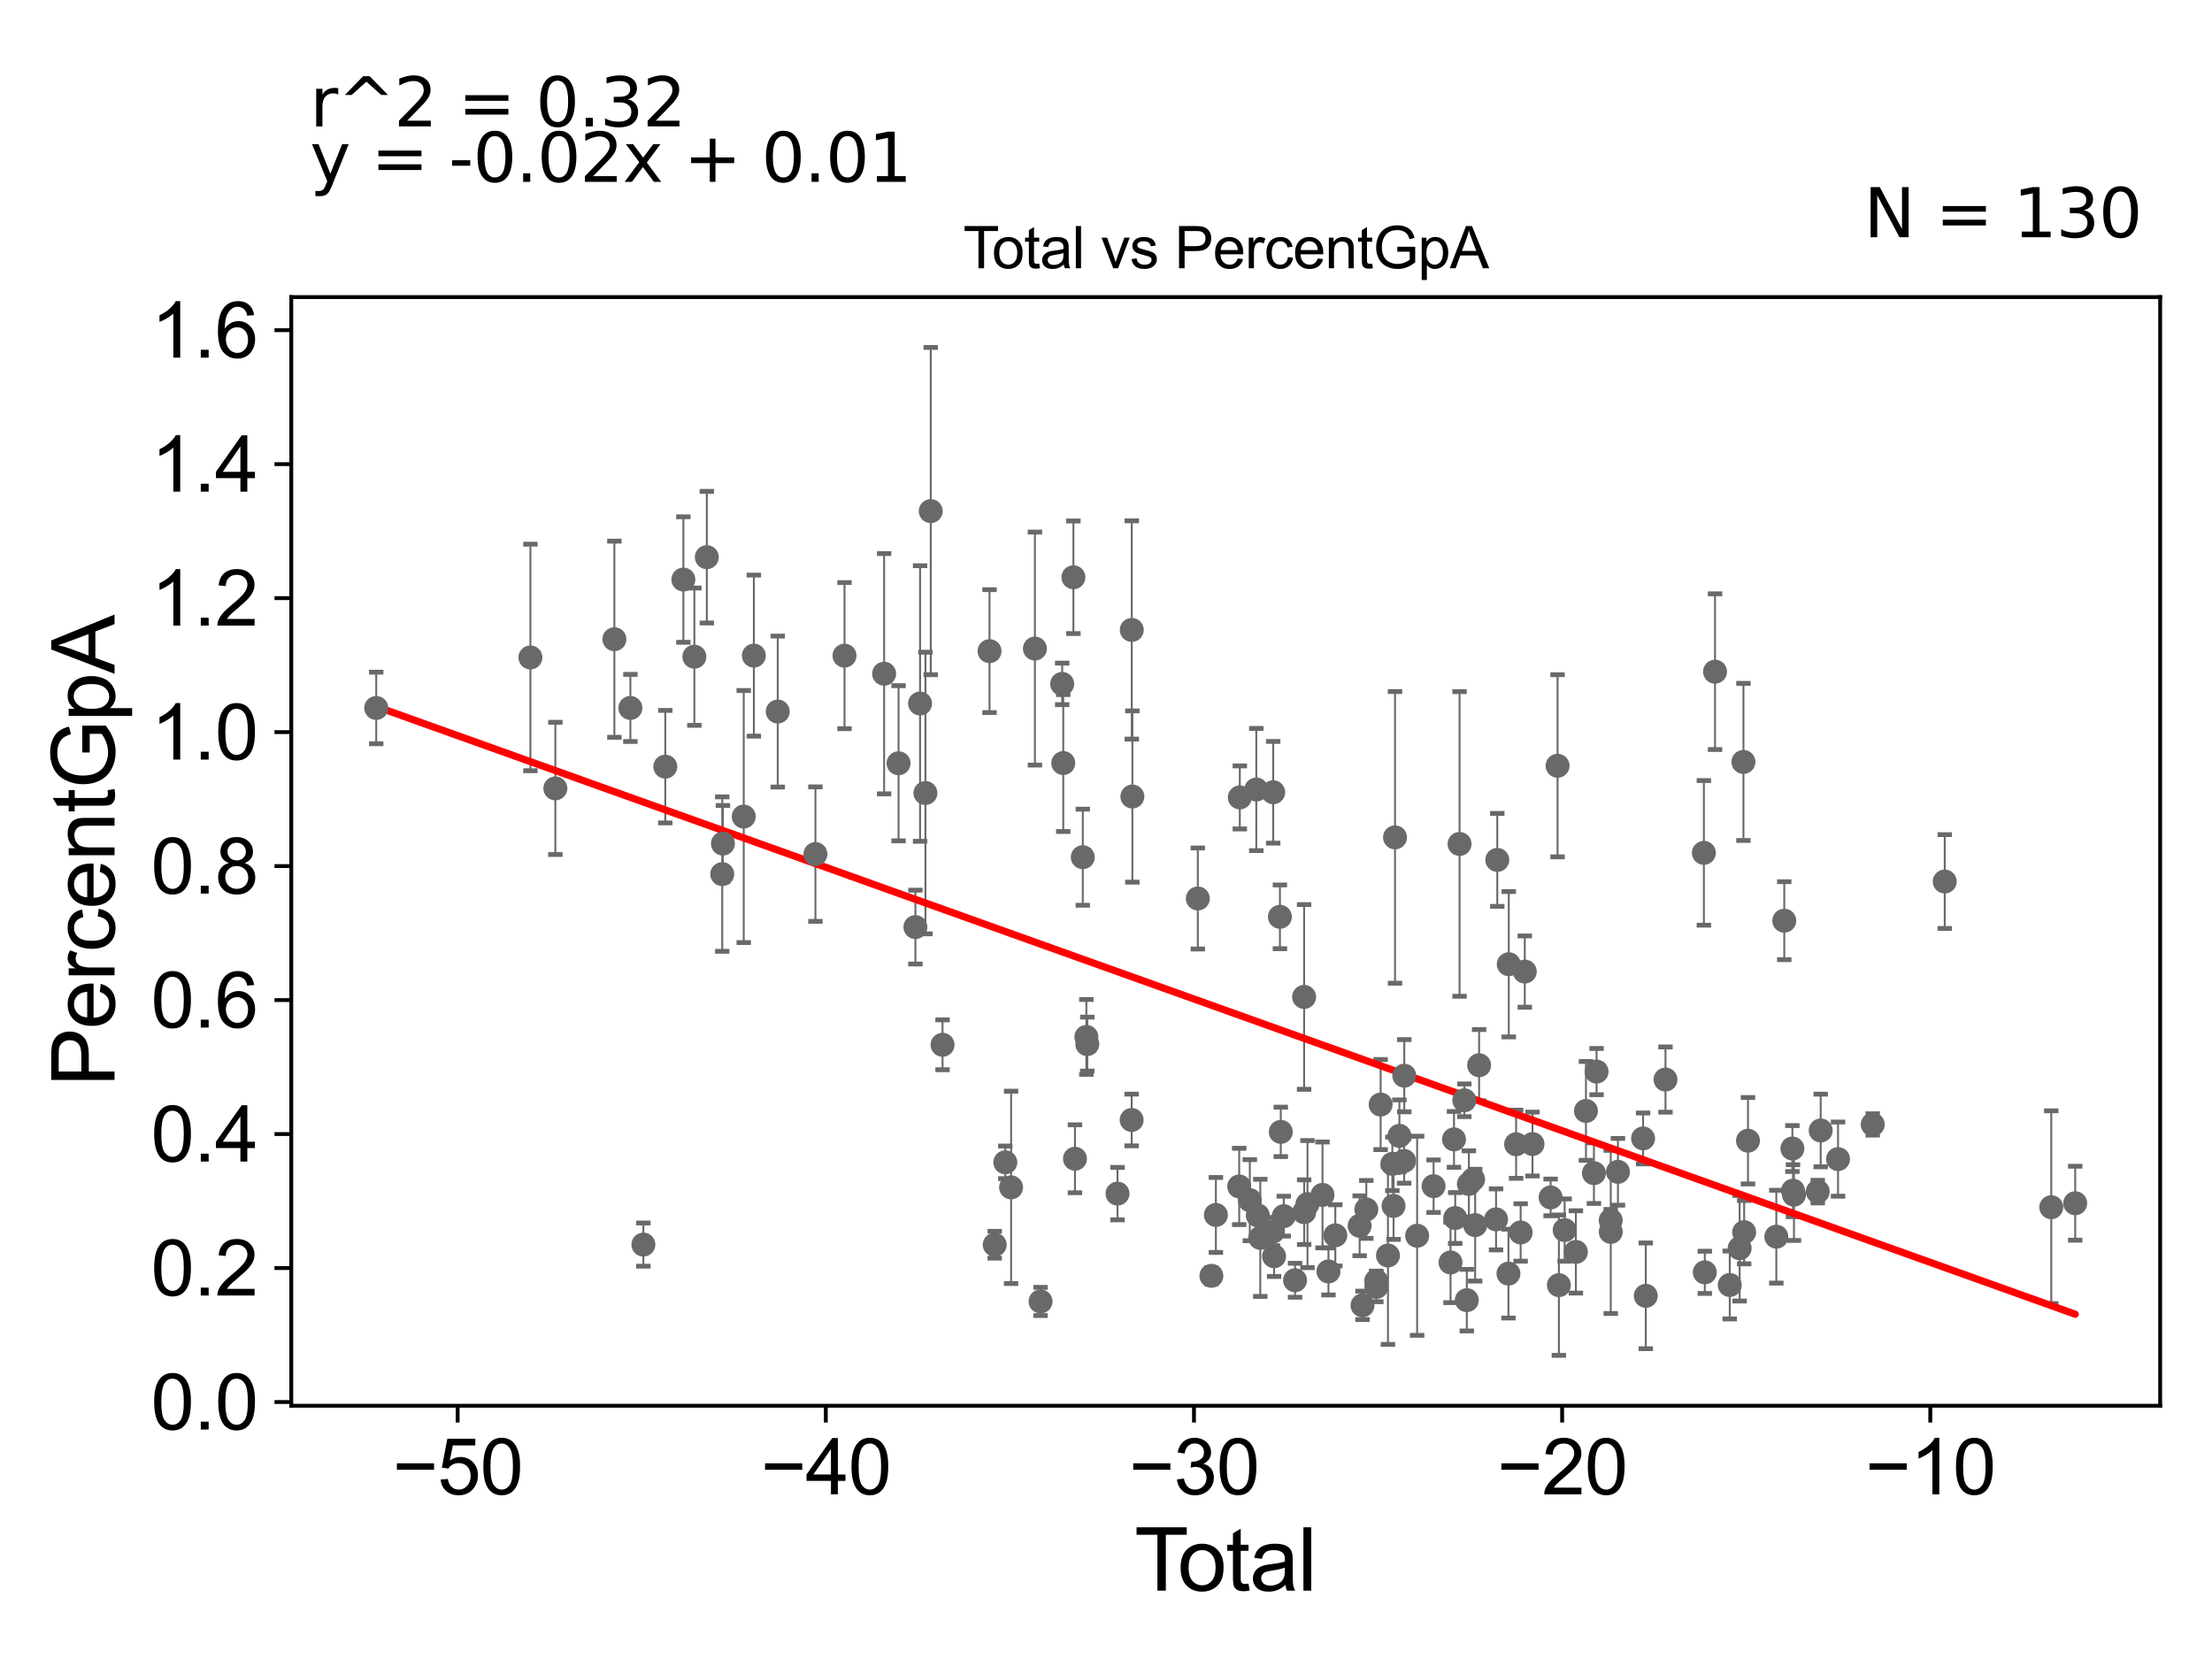 <?xml version="1.0" encoding="utf-8" standalone="no"?>
<!DOCTYPE svg PUBLIC "-//W3C//DTD SVG 1.1//EN"
  "http://www.w3.org/Graphics/SVG/1.1/DTD/svg11.dtd">
<svg xmlns:xlink="http://www.w3.org/1999/xlink" width="460.8pt" height="345.6pt" viewBox="0 0 460.8 345.6" xmlns="http://www.w3.org/2000/svg" version="1.1">
 <defs>
  <style type="text/css">*{stroke-linejoin: round; stroke-linecap: butt}</style>
 </defs>
 <g id="figure_1">
  <g id="patch_1">
   <path d="M 0 345.6 
L 460.8 345.6 
L 460.8 0 
L 0 0 
z
" style="fill: #ffffff"/>
  </g>
  <g id="axes_1">
   <g id="patch_2">
    <path d="M 60.68 292.84 
L 450 292.84 
L 450 61.886 
L 60.68 61.886 
z
" style="fill: #ffffff"/>
   </g>
   <g id="PathCollection_1">
    <defs>
     <path id="m0de0a62623" d="M 0 1.118 
C 0.297 1.118 0.581 1 0.791 0.791 
C 1 0.581 1.118 0.297 1.118 0 
C 1.118 -0.297 1 -0.581 0.791 -0.791 
C 0.581 -1 0.297 -1.118 0 -1.118 
C -0.297 -1.118 -0.581 -1 -0.791 -0.791 
C -1 -0.581 -1.118 -0.297 -1.118 0 
C -1.118 0.297 -1 0.581 -0.791 0.791 
C -0.581 1 -0.297 1.118 0 1.118 
z
" style="stroke: #696969"/>
    </defs>
    <g clip-path="url(#p8f4f1b5ac7)">
     <use xlink:href="#m0de0a62623" x="78.376" y="147.479" style="fill: #696969; stroke: #696969"/>
     <use xlink:href="#m0de0a62623" x="283.836" y="271.925" style="fill: #696969; stroke: #696969"/>
     <use xlink:href="#m0de0a62623" x="284.628" y="251.947" style="fill: #696969; stroke: #696969"/>
     <use xlink:href="#m0de0a62623" x="286.69" y="266.842" style="fill: #696969; stroke: #696969"/>
     <use xlink:href="#m0de0a62623" x="286.722" y="268.096" style="fill: #696969; stroke: #696969"/>
     <use xlink:href="#m0de0a62623" x="287.612" y="230.098" style="fill: #696969; stroke: #696969"/>
     <use xlink:href="#m0de0a62623" x="289.138" y="261.541" style="fill: #696969; stroke: #696969"/>
     <use xlink:href="#m0de0a62623" x="290.053" y="242.448" style="fill: #696969; stroke: #696969"/>
     <use xlink:href="#m0de0a62623" x="290.302" y="251.216" style="fill: #696969; stroke: #696969"/>
     <use xlink:href="#m0de0a62623" x="290.609" y="174.438" style="fill: #696969; stroke: #696969"/>
     <use xlink:href="#m0de0a62623" x="291.524" y="236.623" style="fill: #696969; stroke: #696969"/>
     <use xlink:href="#m0de0a62623" x="292.508" y="241.845" style="fill: #696969; stroke: #696969"/>
     <use xlink:href="#m0de0a62623" x="292.537" y="224.087" style="fill: #696969; stroke: #696969"/>
     <use xlink:href="#m0de0a62623" x="295.215" y="257.428" style="fill: #696969; stroke: #696969"/>
     <use xlink:href="#m0de0a62623" x="298.641" y="247.103" style="fill: #696969; stroke: #696969"/>
     <use xlink:href="#m0de0a62623" x="302.173" y="262.994" style="fill: #696969; stroke: #696969"/>
     <use xlink:href="#m0de0a62623" x="302.892" y="237.351" style="fill: #696969; stroke: #696969"/>
     <use xlink:href="#m0de0a62623" x="303.149" y="253.735" style="fill: #696969; stroke: #696969"/>
     <use xlink:href="#m0de0a62623" x="304.051" y="175.81" style="fill: #696969; stroke: #696969"/>
     <use xlink:href="#m0de0a62623" x="305.046" y="229.213" style="fill: #696969; stroke: #696969"/>
     <use xlink:href="#m0de0a62623" x="283.238" y="255.361" style="fill: #696969; stroke: #696969"/>
     <use xlink:href="#m0de0a62623" x="305.562" y="270.846" style="fill: #696969; stroke: #696969"/>
     <use xlink:href="#m0de0a62623" x="278.169" y="257.343" style="fill: #696969; stroke: #696969"/>
     <use xlink:href="#m0de0a62623" x="275.503" y="248.921" style="fill: #696969; stroke: #696969"/>
     <use xlink:href="#m0de0a62623" x="249.528" y="187.169" style="fill: #696969; stroke: #696969"/>
     <use xlink:href="#m0de0a62623" x="252.356" y="265.778" style="fill: #696969; stroke: #696969"/>
     <use xlink:href="#m0de0a62623" x="253.292" y="253.099" style="fill: #696969; stroke: #696969"/>
     <use xlink:href="#m0de0a62623" x="258.15" y="247.158" style="fill: #696969; stroke: #696969"/>
     <use xlink:href="#m0de0a62623" x="258.275" y="166.117" style="fill: #696969; stroke: #696969"/>
     <use xlink:href="#m0de0a62623" x="260.361" y="250.016" style="fill: #696969; stroke: #696969"/>
     <use xlink:href="#m0de0a62623" x="261.707" y="164.473" style="fill: #696969; stroke: #696969"/>
     <use xlink:href="#m0de0a62623" x="262.021" y="253.193" style="fill: #696969; stroke: #696969"/>
     <use xlink:href="#m0de0a62623" x="262.54" y="257.869" style="fill: #696969; stroke: #696969"/>
     <use xlink:href="#m0de0a62623" x="265.181" y="256.563" style="fill: #696969; stroke: #696969"/>
     <use xlink:href="#m0de0a62623" x="265.23" y="165.042" style="fill: #696969; stroke: #696969"/>
     <use xlink:href="#m0de0a62623" x="265.414" y="261.701" style="fill: #696969; stroke: #696969"/>
     <use xlink:href="#m0de0a62623" x="266.631" y="190.988" style="fill: #696969; stroke: #696969"/>
     <use xlink:href="#m0de0a62623" x="266.809" y="235.792" style="fill: #696969; stroke: #696969"/>
     <use xlink:href="#m0de0a62623" x="267.433" y="253.347" style="fill: #696969; stroke: #696969"/>
     <use xlink:href="#m0de0a62623" x="269.783" y="266.704" style="fill: #696969; stroke: #696969"/>
     <use xlink:href="#m0de0a62623" x="271.669" y="207.682" style="fill: #696969; stroke: #696969"/>
     <use xlink:href="#m0de0a62623" x="271.681" y="252.52" style="fill: #696969; stroke: #696969"/>
     <use xlink:href="#m0de0a62623" x="272.37" y="250.839" style="fill: #696969; stroke: #696969"/>
     <use xlink:href="#m0de0a62623" x="276.745" y="264.866" style="fill: #696969; stroke: #696969"/>
     <use xlink:href="#m0de0a62623" x="235.893" y="165.93" style="fill: #696969; stroke: #696969"/>
     <use xlink:href="#m0de0a62623" x="305.993" y="246.639" style="fill: #696969; stroke: #696969"/>
     <use xlink:href="#m0de0a62623" x="307.303" y="255.22" style="fill: #696969; stroke: #696969"/>
     <use xlink:href="#m0de0a62623" x="346.954" y="224.89" style="fill: #696969; stroke: #696969"/>
     <use xlink:href="#m0de0a62623" x="354.948" y="177.667" style="fill: #696969; stroke: #696969"/>
     <use xlink:href="#m0de0a62623" x="355.143" y="265.05" style="fill: #696969; stroke: #696969"/>
     <use xlink:href="#m0de0a62623" x="357.271" y="139.922" style="fill: #696969; stroke: #696969"/>
     <use xlink:href="#m0de0a62623" x="360.339" y="267.686" style="fill: #696969; stroke: #696969"/>
     <use xlink:href="#m0de0a62623" x="362.4" y="260.029" style="fill: #696969; stroke: #696969"/>
     <use xlink:href="#m0de0a62623" x="363.19" y="158.723" style="fill: #696969; stroke: #696969"/>
     <use xlink:href="#m0de0a62623" x="363.339" y="256.685" style="fill: #696969; stroke: #696969"/>
     <use xlink:href="#m0de0a62623" x="364.136" y="237.628" style="fill: #696969; stroke: #696969"/>
     <use xlink:href="#m0de0a62623" x="370.04" y="257.62" style="fill: #696969; stroke: #696969"/>
     <use xlink:href="#m0de0a62623" x="371.695" y="191.797" style="fill: #696969; stroke: #696969"/>
     <use xlink:href="#m0de0a62623" x="373.387" y="239.262" style="fill: #696969; stroke: #696969"/>
     <use xlink:href="#m0de0a62623" x="373.518" y="248.046" style="fill: #696969; stroke: #696969"/>
     <use xlink:href="#m0de0a62623" x="373.718" y="248.877" style="fill: #696969; stroke: #696969"/>
     <use xlink:href="#m0de0a62623" x="378.67" y="248.237" style="fill: #696969; stroke: #696969"/>
     <use xlink:href="#m0de0a62623" x="379.283" y="235.499" style="fill: #696969; stroke: #696969"/>
     <use xlink:href="#m0de0a62623" x="382.895" y="241.462" style="fill: #696969; stroke: #696969"/>
     <use xlink:href="#m0de0a62623" x="390.122" y="234.242" style="fill: #696969; stroke: #696969"/>
     <use xlink:href="#m0de0a62623" x="405.123" y="183.638" style="fill: #696969; stroke: #696969"/>
     <use xlink:href="#m0de0a62623" x="342.846" y="269.947" style="fill: #696969; stroke: #696969"/>
     <use xlink:href="#m0de0a62623" x="306.878" y="245.678" style="fill: #696969; stroke: #696969"/>
     <use xlink:href="#m0de0a62623" x="342.284" y="237.157" style="fill: #696969; stroke: #696969"/>
     <use xlink:href="#m0de0a62623" x="335.551" y="256.63" style="fill: #696969; stroke: #696969"/>
     <use xlink:href="#m0de0a62623" x="308.125" y="221.906" style="fill: #696969; stroke: #696969"/>
     <use xlink:href="#m0de0a62623" x="427.317" y="251.486" style="fill: #696969; stroke: #696969"/>
     <use xlink:href="#m0de0a62623" x="311.655" y="254.017" style="fill: #696969; stroke: #696969"/>
     <use xlink:href="#m0de0a62623" x="311.912" y="179.132" style="fill: #696969; stroke: #696969"/>
     <use xlink:href="#m0de0a62623" x="314.237" y="265.315" style="fill: #696969; stroke: #696969"/>
     <use xlink:href="#m0de0a62623" x="314.303" y="200.868" style="fill: #696969; stroke: #696969"/>
     <use xlink:href="#m0de0a62623" x="315.835" y="238.369" style="fill: #696969; stroke: #696969"/>
     <use xlink:href="#m0de0a62623" x="316.781" y="256.743" style="fill: #696969; stroke: #696969"/>
     <use xlink:href="#m0de0a62623" x="317.638" y="202.393" style="fill: #696969; stroke: #696969"/>
     <use xlink:href="#m0de0a62623" x="319.248" y="238.328" style="fill: #696969; stroke: #696969"/>
     <use xlink:href="#m0de0a62623" x="323.02" y="249.444" style="fill: #696969; stroke: #696969"/>
     <use xlink:href="#m0de0a62623" x="324.468" y="159.527" style="fill: #696969; stroke: #696969"/>
     <use xlink:href="#m0de0a62623" x="324.744" y="267.723" style="fill: #696969; stroke: #696969"/>
     <use xlink:href="#m0de0a62623" x="325.945" y="256.246" style="fill: #696969; stroke: #696969"/>
     <use xlink:href="#m0de0a62623" x="328.285" y="260.797" style="fill: #696969; stroke: #696969"/>
     <use xlink:href="#m0de0a62623" x="330.384" y="231.426" style="fill: #696969; stroke: #696969"/>
     <use xlink:href="#m0de0a62623" x="332.043" y="244.387" style="fill: #696969; stroke: #696969"/>
     <use xlink:href="#m0de0a62623" x="332.595" y="223.233" style="fill: #696969; stroke: #696969"/>
     <use xlink:href="#m0de0a62623" x="335.536" y="254.219" style="fill: #696969; stroke: #696969"/>
     <use xlink:href="#m0de0a62623" x="337.048" y="244.11" style="fill: #696969; stroke: #696969"/>
     <use xlink:href="#m0de0a62623" x="235.77" y="131.226" style="fill: #696969; stroke: #696969"/>
     <use xlink:href="#m0de0a62623" x="432.304" y="250.656" style="fill: #696969; stroke: #696969"/>
     <use xlink:href="#m0de0a62623" x="184.18" y="140.346" style="fill: #696969; stroke: #696969"/>
     <use xlink:href="#m0de0a62623" x="150.597" y="175.741" style="fill: #696969; stroke: #696969"/>
     <use xlink:href="#m0de0a62623" x="154.935" y="170.101" style="fill: #696969; stroke: #696969"/>
     <use xlink:href="#m0de0a62623" x="187.185" y="159" style="fill: #696969; stroke: #696969"/>
     <use xlink:href="#m0de0a62623" x="157.043" y="136.577" style="fill: #696969; stroke: #696969"/>
     <use xlink:href="#m0de0a62623" x="206.136" y="135.643" style="fill: #696969; stroke: #696969"/>
     <use xlink:href="#m0de0a62623" x="223.934" y="241.388" style="fill: #696969; stroke: #696969"/>
     <use xlink:href="#m0de0a62623" x="196.349" y="217.647" style="fill: #696969; stroke: #696969"/>
     <use xlink:href="#m0de0a62623" x="215.592" y="135.11" style="fill: #696969; stroke: #696969"/>
     <use xlink:href="#m0de0a62623" x="226.502" y="217.507" style="fill: #696969; stroke: #696969"/>
     <use xlink:href="#m0de0a62623" x="225.563" y="178.571" style="fill: #696969; stroke: #696969"/>
     <use xlink:href="#m0de0a62623" x="162.017" y="148.229" style="fill: #696969; stroke: #696969"/>
     <use xlink:href="#m0de0a62623" x="190.7" y="193.126" style="fill: #696969; stroke: #696969"/>
     <use xlink:href="#m0de0a62623" x="193.89" y="106.472" style="fill: #696969; stroke: #696969"/>
     <use xlink:href="#m0de0a62623" x="191.668" y="146.554" style="fill: #696969; stroke: #696969"/>
     <use xlink:href="#m0de0a62623" x="226.309" y="216.013" style="fill: #696969; stroke: #696969"/>
     <use xlink:href="#m0de0a62623" x="169.868" y="177.923" style="fill: #696969; stroke: #696969"/>
     <use xlink:href="#m0de0a62623" x="192.785" y="165.203" style="fill: #696969; stroke: #696969"/>
     <use xlink:href="#m0de0a62623" x="175.926" y="136.583" style="fill: #696969; stroke: #696969"/>
     <use xlink:href="#m0de0a62623" x="216.767" y="271.114" style="fill: #696969; stroke: #696969"/>
     <use xlink:href="#m0de0a62623" x="150.456" y="182.09" style="fill: #696969; stroke: #696969"/>
     <use xlink:href="#m0de0a62623" x="223.611" y="120.253" style="fill: #696969; stroke: #696969"/>
     <use xlink:href="#m0de0a62623" x="144.648" y="136.802" style="fill: #696969; stroke: #696969"/>
     <use xlink:href="#m0de0a62623" x="207.218" y="259.302" style="fill: #696969; stroke: #696969"/>
     <use xlink:href="#m0de0a62623" x="110.494" y="136.96" style="fill: #696969; stroke: #696969"/>
     <use xlink:href="#m0de0a62623" x="115.691" y="164.236" style="fill: #696969; stroke: #696969"/>
     <use xlink:href="#m0de0a62623" x="209.425" y="242.132" style="fill: #696969; stroke: #696969"/>
     <use xlink:href="#m0de0a62623" x="127.988" y="133.158" style="fill: #696969; stroke: #696969"/>
     <use xlink:href="#m0de0a62623" x="131.321" y="147.48" style="fill: #696969; stroke: #696969"/>
     <use xlink:href="#m0de0a62623" x="147.242" y="116.069" style="fill: #696969; stroke: #696969"/>
     <use xlink:href="#m0de0a62623" x="210.63" y="247.348" style="fill: #696969; stroke: #696969"/>
     <use xlink:href="#m0de0a62623" x="134.028" y="259.269" style="fill: #696969; stroke: #696969"/>
     <use xlink:href="#m0de0a62623" x="232.797" y="248.651" style="fill: #696969; stroke: #696969"/>
     <use xlink:href="#m0de0a62623" x="221.275" y="142.466" style="fill: #696969; stroke: #696969"/>
     <use xlink:href="#m0de0a62623" x="138.593" y="159.705" style="fill: #696969; stroke: #696969"/>
     <use xlink:href="#m0de0a62623" x="142.357" y="120.731" style="fill: #696969; stroke: #696969"/>
     <use xlink:href="#m0de0a62623" x="235.744" y="233.31" style="fill: #696969; stroke: #696969"/>
     <use xlink:href="#m0de0a62623" x="221.496" y="158.958" style="fill: #696969; stroke: #696969"/>
    </g>
   </g>
   <g id="matplotlib.axis_1">
    <g id="xtick_1">
     <g id="line2d_1">
      <defs>
       <path id="maf50268c91" d="M 0 0 
L 0 3.5 
" style="stroke: #000000; stroke-width: 0.8"/>
      </defs>
      <g>
       <use xlink:href="#maf50268c91" x="95.337" y="292.84" style="stroke: #000000; stroke-width: 0.8"/>
      </g>
     </g>
     <g id="text_1">
      <!-- −50 -->
      <g transform="translate(81.767 311.293)scale(0.16 -0.16)">
       <defs>
        <path id="ArialMT-2212" d="M 3381 1997 
L 356 1997 
L 356 2522 
L 3381 2522 
L 3381 1997 
z
" transform="scale(0.016)"/>
        <path id="ArialMT-35" d="M 266 1200 
L 856 1250 
Q 922 819 1161 601 
Q 1400 384 1738 384 
Q 2144 384 2425 690 
Q 2706 997 2706 1503 
Q 2706 1984 2436 2262 
Q 2166 2541 1728 2541 
Q 1456 2541 1237 2417 
Q 1019 2294 894 2097 
L 366 2166 
L 809 4519 
L 3088 4519 
L 3088 3981 
L 1259 3981 
L 1013 2750 
Q 1425 3038 1878 3038 
Q 2478 3038 2890 2622 
Q 3303 2206 3303 1553 
Q 3303 931 2941 478 
Q 2500 -78 1738 -78 
Q 1113 -78 717 272 
Q 322 622 266 1200 
z
" transform="scale(0.016)"/>
        <path id="ArialMT-30" d="M 266 2259 
Q 266 3072 433 3567 
Q 600 4063 929 4331 
Q 1259 4600 1759 4600 
Q 2128 4600 2406 4451 
Q 2684 4303 2865 4023 
Q 3047 3744 3150 3342 
Q 3253 2941 3253 2259 
Q 3253 1453 3087 958 
Q 2922 463 2592 192 
Q 2263 -78 1759 -78 
Q 1097 -78 719 397 
Q 266 969 266 2259 
z
M 844 2259 
Q 844 1131 1108 757 
Q 1372 384 1759 384 
Q 2147 384 2411 759 
Q 2675 1134 2675 2259 
Q 2675 3391 2411 3762 
Q 2147 4134 1753 4134 
Q 1366 4134 1134 3806 
Q 844 3388 844 2259 
z
" transform="scale(0.016)"/>
       </defs>
       <use xlink:href="#ArialMT-2212"/>
       <use xlink:href="#ArialMT-35" x="58.398"/>
       <use xlink:href="#ArialMT-30" x="114.014"/>
      </g>
     </g>
    </g>
    <g id="xtick_2">
     <g id="line2d_2">
      <g>
       <use xlink:href="#maf50268c91" x="172.032" y="292.84" style="stroke: #000000; stroke-width: 0.8"/>
      </g>
     </g>
     <g id="text_2">
      <!-- −40 -->
      <g transform="translate(158.462 311.293)scale(0.16 -0.16)">
       <defs>
        <path id="ArialMT-34" d="M 2069 0 
L 2069 1097 
L 81 1097 
L 81 1613 
L 2172 4581 
L 2631 4581 
L 2631 1613 
L 3250 1613 
L 3250 1097 
L 2631 1097 
L 2631 0 
L 2069 0 
z
M 2069 1613 
L 2069 3678 
L 634 1613 
L 2069 1613 
z
" transform="scale(0.016)"/>
       </defs>
       <use xlink:href="#ArialMT-2212"/>
       <use xlink:href="#ArialMT-34" x="58.398"/>
       <use xlink:href="#ArialMT-30" x="114.014"/>
      </g>
     </g>
    </g>
    <g id="xtick_3">
     <g id="line2d_3">
      <g>
       <use xlink:href="#maf50268c91" x="248.727" y="292.84" style="stroke: #000000; stroke-width: 0.8"/>
      </g>
     </g>
     <g id="text_3">
      <!-- −30 -->
      <g transform="translate(235.157 311.293)scale(0.16 -0.16)">
       <defs>
        <path id="ArialMT-33" d="M 269 1209 
L 831 1284 
Q 928 806 1161 595 
Q 1394 384 1728 384 
Q 2125 384 2398 659 
Q 2672 934 2672 1341 
Q 2672 1728 2419 1979 
Q 2166 2231 1775 2231 
Q 1616 2231 1378 2169 
L 1441 2663 
Q 1497 2656 1531 2656 
Q 1891 2656 2178 2843 
Q 2466 3031 2466 3422 
Q 2466 3731 2256 3934 
Q 2047 4138 1716 4138 
Q 1388 4138 1169 3931 
Q 950 3725 888 3313 
L 325 3413 
Q 428 3978 793 4289 
Q 1159 4600 1703 4600 
Q 2078 4600 2393 4439 
Q 2709 4278 2876 4000 
Q 3044 3722 3044 3409 
Q 3044 3113 2884 2869 
Q 2725 2625 2413 2481 
Q 2819 2388 3044 2092 
Q 3269 1797 3269 1353 
Q 3269 753 2831 336 
Q 2394 -81 1725 -81 
Q 1122 -81 723 278 
Q 325 638 269 1209 
z
" transform="scale(0.016)"/>
       </defs>
       <use xlink:href="#ArialMT-2212"/>
       <use xlink:href="#ArialMT-33" x="58.398"/>
       <use xlink:href="#ArialMT-30" x="114.014"/>
      </g>
     </g>
    </g>
    <g id="xtick_4">
     <g id="line2d_4">
      <g>
       <use xlink:href="#maf50268c91" x="325.422" y="292.84" style="stroke: #000000; stroke-width: 0.8"/>
      </g>
     </g>
     <g id="text_4">
      <!-- −20 -->
      <g transform="translate(311.852 311.293)scale(0.16 -0.16)">
       <defs>
        <path id="ArialMT-32" d="M 3222 541 
L 3222 0 
L 194 0 
Q 188 203 259 391 
Q 375 700 629 1000 
Q 884 1300 1366 1694 
Q 2113 2306 2375 2664 
Q 2638 3022 2638 3341 
Q 2638 3675 2398 3904 
Q 2159 4134 1775 4134 
Q 1369 4134 1125 3890 
Q 881 3647 878 3216 
L 300 3275 
Q 359 3922 746 4261 
Q 1134 4600 1788 4600 
Q 2447 4600 2831 4234 
Q 3216 3869 3216 3328 
Q 3216 3053 3103 2787 
Q 2991 2522 2730 2228 
Q 2469 1934 1863 1422 
Q 1356 997 1212 845 
Q 1069 694 975 541 
L 3222 541 
z
" transform="scale(0.016)"/>
       </defs>
       <use xlink:href="#ArialMT-2212"/>
       <use xlink:href="#ArialMT-32" x="58.398"/>
       <use xlink:href="#ArialMT-30" x="114.014"/>
      </g>
     </g>
    </g>
    <g id="xtick_5">
     <g id="line2d_5">
      <g>
       <use xlink:href="#maf50268c91" x="402.116" y="292.84" style="stroke: #000000; stroke-width: 0.8"/>
      </g>
     </g>
     <g id="text_5">
      <!-- −10 -->
      <g transform="translate(388.546 311.293)scale(0.16 -0.16)">
       <defs>
        <path id="ArialMT-31" d="M 2384 0 
L 1822 0 
L 1822 3584 
Q 1619 3391 1289 3197 
Q 959 3003 697 2906 
L 697 3450 
Q 1169 3672 1522 3987 
Q 1875 4303 2022 4600 
L 2384 4600 
L 2384 0 
z
" transform="scale(0.016)"/>
       </defs>
       <use xlink:href="#ArialMT-2212"/>
       <use xlink:href="#ArialMT-31" x="58.398"/>
       <use xlink:href="#ArialMT-30" x="114.014"/>
      </g>
     </g>
    </g>
    <g id="text_6">
     <!-- Total -->
     <g transform="translate(236.335 331.357)scale(0.18 -0.18)">
      <defs>
       <path id="ArialMT-54" d="M 1659 0 
L 1659 4041 
L 150 4041 
L 150 4581 
L 3781 4581 
L 3781 4041 
L 2266 4041 
L 2266 0 
L 1659 0 
z
" transform="scale(0.016)"/>
       <path id="ArialMT-6f" d="M 213 1659 
Q 213 2581 725 3025 
Q 1153 3394 1769 3394 
Q 2453 3394 2887 2945 
Q 3322 2497 3322 1706 
Q 3322 1066 3130 698 
Q 2938 331 2570 128 
Q 2203 -75 1769 -75 
Q 1072 -75 642 372 
Q 213 819 213 1659 
z
M 791 1659 
Q 791 1022 1069 705 
Q 1347 388 1769 388 
Q 2188 388 2466 706 
Q 2744 1025 2744 1678 
Q 2744 2294 2464 2611 
Q 2184 2928 1769 2928 
Q 1347 2928 1069 2612 
Q 791 2297 791 1659 
z
" transform="scale(0.016)"/>
       <path id="ArialMT-74" d="M 1650 503 
L 1731 6 
Q 1494 -44 1306 -44 
Q 1000 -44 831 53 
Q 663 150 594 308 
Q 525 466 525 972 
L 525 2881 
L 113 2881 
L 113 3319 
L 525 3319 
L 525 4141 
L 1084 4478 
L 1084 3319 
L 1650 3319 
L 1650 2881 
L 1084 2881 
L 1084 941 
Q 1084 700 1114 631 
Q 1144 563 1211 522 
Q 1278 481 1403 481 
Q 1497 481 1650 503 
z
" transform="scale(0.016)"/>
       <path id="ArialMT-61" d="M 2588 409 
Q 2275 144 1986 34 
Q 1697 -75 1366 -75 
Q 819 -75 525 192 
Q 231 459 231 875 
Q 231 1119 342 1320 
Q 453 1522 633 1644 
Q 813 1766 1038 1828 
Q 1203 1872 1538 1913 
Q 2219 1994 2541 2106 
Q 2544 2222 2544 2253 
Q 2544 2597 2384 2738 
Q 2169 2928 1744 2928 
Q 1347 2928 1158 2789 
Q 969 2650 878 2297 
L 328 2372 
Q 403 2725 575 2942 
Q 747 3159 1072 3276 
Q 1397 3394 1825 3394 
Q 2250 3394 2515 3294 
Q 2781 3194 2906 3042 
Q 3031 2891 3081 2659 
Q 3109 2516 3109 2141 
L 3109 1391 
Q 3109 606 3145 398 
Q 3181 191 3288 0 
L 2700 0 
Q 2613 175 2588 409 
z
M 2541 1666 
Q 2234 1541 1622 1453 
Q 1275 1403 1131 1340 
Q 988 1278 909 1158 
Q 831 1038 831 891 
Q 831 666 1001 516 
Q 1172 366 1500 366 
Q 1825 366 2078 508 
Q 2331 650 2450 897 
Q 2541 1088 2541 1459 
L 2541 1666 
z
" transform="scale(0.016)"/>
       <path id="ArialMT-6c" d="M 409 0 
L 409 4581 
L 972 4581 
L 972 0 
L 409 0 
z
" transform="scale(0.016)"/>
      </defs>
      <use xlink:href="#ArialMT-54"/>
      <use xlink:href="#ArialMT-6f" x="49.959"/>
      <use xlink:href="#ArialMT-74" x="105.574"/>
      <use xlink:href="#ArialMT-61" x="133.357"/>
      <use xlink:href="#ArialMT-6c" x="188.973"/>
     </g>
    </g>
   </g>
   <g id="matplotlib.axis_2">
    <g id="ytick_1">
     <g id="line2d_6">
      <defs>
       <path id="md87ac401f2" d="M 0 0 
L -3.5 0 
" style="stroke: #000000; stroke-width: 0.8"/>
      </defs>
      <g>
       <use xlink:href="#md87ac401f2" x="60.68" y="292.066" style="stroke: #000000; stroke-width: 0.8"/>
      </g>
     </g>
     <g id="text_7">
      <!-- 0.0 -->
      <g transform="translate(31.44 297.792)scale(0.16 -0.16)">
       <defs>
        <path id="ArialMT-2e" d="M 581 0 
L 581 641 
L 1222 641 
L 1222 0 
L 581 0 
z
" transform="scale(0.016)"/>
       </defs>
       <use xlink:href="#ArialMT-30"/>
       <use xlink:href="#ArialMT-2e" x="55.615"/>
       <use xlink:href="#ArialMT-30" x="83.398"/>
      </g>
     </g>
    </g>
    <g id="ytick_2">
     <g id="line2d_7">
      <g>
       <use xlink:href="#md87ac401f2" x="60.68" y="264.155" style="stroke: #000000; stroke-width: 0.8"/>
      </g>
     </g>
     <g id="text_8">
      <!-- 0.2 -->
      <g transform="translate(31.44 269.881)scale(0.16 -0.16)">
       <use xlink:href="#ArialMT-30"/>
       <use xlink:href="#ArialMT-2e" x="55.615"/>
       <use xlink:href="#ArialMT-32" x="83.398"/>
      </g>
     </g>
    </g>
    <g id="ytick_3">
     <g id="line2d_8">
      <g>
       <use xlink:href="#md87ac401f2" x="60.68" y="236.244" style="stroke: #000000; stroke-width: 0.8"/>
      </g>
     </g>
     <g id="text_9">
      <!-- 0.4 -->
      <g transform="translate(31.44 241.971)scale(0.16 -0.16)">
       <use xlink:href="#ArialMT-30"/>
       <use xlink:href="#ArialMT-2e" x="55.615"/>
       <use xlink:href="#ArialMT-34" x="83.398"/>
      </g>
     </g>
    </g>
    <g id="ytick_4">
     <g id="line2d_9">
      <g>
       <use xlink:href="#md87ac401f2" x="60.68" y="208.333" style="stroke: #000000; stroke-width: 0.8"/>
      </g>
     </g>
     <g id="text_10">
      <!-- 0.6 -->
      <g transform="translate(31.44 214.06)scale(0.16 -0.16)">
       <defs>
        <path id="ArialMT-36" d="M 3184 3459 
L 2625 3416 
Q 2550 3747 2413 3897 
Q 2184 4138 1850 4138 
Q 1581 4138 1378 3988 
Q 1113 3794 959 3422 
Q 806 3050 800 2363 
Q 1003 2672 1297 2822 
Q 1591 2972 1913 2972 
Q 2475 2972 2870 2558 
Q 3266 2144 3266 1488 
Q 3266 1056 3080 686 
Q 2894 316 2569 119 
Q 2244 -78 1831 -78 
Q 1128 -78 684 439 
Q 241 956 241 2144 
Q 241 3472 731 4075 
Q 1159 4600 1884 4600 
Q 2425 4600 2770 4297 
Q 3116 3994 3184 3459 
z
M 888 1484 
Q 888 1194 1011 928 
Q 1134 663 1356 523 
Q 1578 384 1822 384 
Q 2178 384 2434 671 
Q 2691 959 2691 1453 
Q 2691 1928 2437 2201 
Q 2184 2475 1800 2475 
Q 1419 2475 1153 2201 
Q 888 1928 888 1484 
z
" transform="scale(0.016)"/>
       </defs>
       <use xlink:href="#ArialMT-30"/>
       <use xlink:href="#ArialMT-2e" x="55.615"/>
       <use xlink:href="#ArialMT-36" x="83.398"/>
      </g>
     </g>
    </g>
    <g id="ytick_5">
     <g id="line2d_10">
      <g>
       <use xlink:href="#md87ac401f2" x="60.68" y="180.423" style="stroke: #000000; stroke-width: 0.8"/>
      </g>
     </g>
     <g id="text_11">
      <!-- 0.8 -->
      <g transform="translate(31.44 186.149)scale(0.16 -0.16)">
       <defs>
        <path id="ArialMT-38" d="M 1131 2484 
Q 781 2613 612 2850 
Q 444 3088 444 3419 
Q 444 3919 803 4259 
Q 1163 4600 1759 4600 
Q 2359 4600 2725 4251 
Q 3091 3903 3091 3403 
Q 3091 3084 2923 2848 
Q 2756 2613 2416 2484 
Q 2838 2347 3058 2040 
Q 3278 1734 3278 1309 
Q 3278 722 2862 322 
Q 2447 -78 1769 -78 
Q 1091 -78 675 323 
Q 259 725 259 1325 
Q 259 1772 486 2073 
Q 713 2375 1131 2484 
z
M 1019 3438 
Q 1019 3113 1228 2906 
Q 1438 2700 1772 2700 
Q 2097 2700 2305 2904 
Q 2513 3109 2513 3406 
Q 2513 3716 2298 3927 
Q 2084 4138 1766 4138 
Q 1444 4138 1231 3931 
Q 1019 3725 1019 3438 
z
M 838 1322 
Q 838 1081 952 856 
Q 1066 631 1291 507 
Q 1516 384 1775 384 
Q 2178 384 2440 643 
Q 2703 903 2703 1303 
Q 2703 1709 2433 1975 
Q 2163 2241 1756 2241 
Q 1359 2241 1098 1978 
Q 838 1716 838 1322 
z
" transform="scale(0.016)"/>
       </defs>
       <use xlink:href="#ArialMT-30"/>
       <use xlink:href="#ArialMT-2e" x="55.615"/>
       <use xlink:href="#ArialMT-38" x="83.398"/>
      </g>
     </g>
    </g>
    <g id="ytick_6">
     <g id="line2d_11">
      <g>
       <use xlink:href="#md87ac401f2" x="60.68" y="152.512" style="stroke: #000000; stroke-width: 0.8"/>
      </g>
     </g>
     <g id="text_12">
      <!-- 1.0 -->
      <g transform="translate(31.44 158.238)scale(0.16 -0.16)">
       <use xlink:href="#ArialMT-31"/>
       <use xlink:href="#ArialMT-2e" x="55.615"/>
       <use xlink:href="#ArialMT-30" x="83.398"/>
      </g>
     </g>
    </g>
    <g id="ytick_7">
     <g id="line2d_12">
      <g>
       <use xlink:href="#md87ac401f2" x="60.68" y="124.601" style="stroke: #000000; stroke-width: 0.8"/>
      </g>
     </g>
     <g id="text_13">
      <!-- 1.2 -->
      <g transform="translate(31.44 130.327)scale(0.16 -0.16)">
       <use xlink:href="#ArialMT-31"/>
       <use xlink:href="#ArialMT-2e" x="55.615"/>
       <use xlink:href="#ArialMT-32" x="83.398"/>
      </g>
     </g>
    </g>
    <g id="ytick_8">
     <g id="line2d_13">
      <g>
       <use xlink:href="#md87ac401f2" x="60.68" y="96.69" style="stroke: #000000; stroke-width: 0.8"/>
      </g>
     </g>
     <g id="text_14">
      <!-- 1.4 -->
      <g transform="translate(31.44 102.416)scale(0.16 -0.16)">
       <use xlink:href="#ArialMT-31"/>
       <use xlink:href="#ArialMT-2e" x="55.615"/>
       <use xlink:href="#ArialMT-34" x="83.398"/>
      </g>
     </g>
    </g>
    <g id="ytick_9">
     <g id="line2d_14">
      <g>
       <use xlink:href="#md87ac401f2" x="60.68" y="68.779" style="stroke: #000000; stroke-width: 0.8"/>
      </g>
     </g>
     <g id="text_15">
      <!-- 1.6 -->
      <g transform="translate(31.44 74.505)scale(0.16 -0.16)">
       <use xlink:href="#ArialMT-31"/>
       <use xlink:href="#ArialMT-2e" x="55.615"/>
       <use xlink:href="#ArialMT-36" x="83.398"/>
      </g>
     </g>
    </g>
    <g id="text_16">
     <!-- PercentGpA -->
     <g transform="translate(23.863 226.386)rotate(-90)scale(0.18 -0.18)">
      <defs>
       <path id="ArialMT-50" d="M 494 0 
L 494 4581 
L 2222 4581 
Q 2678 4581 2919 4538 
Q 3256 4481 3484 4323 
Q 3713 4166 3852 3881 
Q 3991 3597 3991 3256 
Q 3991 2672 3619 2267 
Q 3247 1863 2275 1863 
L 1100 1863 
L 1100 0 
L 494 0 
z
M 1100 2403 
L 2284 2403 
Q 2872 2403 3119 2622 
Q 3366 2841 3366 3238 
Q 3366 3525 3220 3729 
Q 3075 3934 2838 4000 
Q 2684 4041 2272 4041 
L 1100 4041 
L 1100 2403 
z
" transform="scale(0.016)"/>
       <path id="ArialMT-65" d="M 2694 1069 
L 3275 997 
Q 3138 488 2766 206 
Q 2394 -75 1816 -75 
Q 1088 -75 661 373 
Q 234 822 234 1631 
Q 234 2469 665 2931 
Q 1097 3394 1784 3394 
Q 2450 3394 2872 2941 
Q 3294 2488 3294 1666 
Q 3294 1616 3291 1516 
L 816 1516 
Q 847 969 1125 678 
Q 1403 388 1819 388 
Q 2128 388 2347 550 
Q 2566 713 2694 1069 
z
M 847 1978 
L 2700 1978 
Q 2663 2397 2488 2606 
Q 2219 2931 1791 2931 
Q 1403 2931 1139 2672 
Q 875 2413 847 1978 
z
" transform="scale(0.016)"/>
       <path id="ArialMT-72" d="M 416 0 
L 416 3319 
L 922 3319 
L 922 2816 
Q 1116 3169 1280 3281 
Q 1444 3394 1641 3394 
Q 1925 3394 2219 3213 
L 2025 2691 
Q 1819 2813 1613 2813 
Q 1428 2813 1281 2702 
Q 1134 2591 1072 2394 
Q 978 2094 978 1738 
L 978 0 
L 416 0 
z
" transform="scale(0.016)"/>
       <path id="ArialMT-63" d="M 2588 1216 
L 3141 1144 
Q 3050 572 2676 248 
Q 2303 -75 1759 -75 
Q 1078 -75 664 370 
Q 250 816 250 1647 
Q 250 2184 428 2587 
Q 606 2991 970 3192 
Q 1334 3394 1763 3394 
Q 2303 3394 2647 3120 
Q 2991 2847 3088 2344 
L 2541 2259 
Q 2463 2594 2264 2762 
Q 2066 2931 1784 2931 
Q 1359 2931 1093 2626 
Q 828 2322 828 1663 
Q 828 994 1084 691 
Q 1341 388 1753 388 
Q 2084 388 2306 591 
Q 2528 794 2588 1216 
z
" transform="scale(0.016)"/>
       <path id="ArialMT-6e" d="M 422 0 
L 422 3319 
L 928 3319 
L 928 2847 
Q 1294 3394 1984 3394 
Q 2284 3394 2536 3286 
Q 2788 3178 2913 3003 
Q 3038 2828 3088 2588 
Q 3119 2431 3119 2041 
L 3119 0 
L 2556 0 
L 2556 2019 
Q 2556 2363 2490 2533 
Q 2425 2703 2258 2804 
Q 2091 2906 1866 2906 
Q 1506 2906 1245 2678 
Q 984 2450 984 1813 
L 984 0 
L 422 0 
z
" transform="scale(0.016)"/>
       <path id="ArialMT-47" d="M 2638 1797 
L 2638 2334 
L 4578 2338 
L 4578 638 
Q 4131 281 3656 101 
Q 3181 -78 2681 -78 
Q 2006 -78 1454 211 
Q 903 500 622 1047 
Q 341 1594 341 2269 
Q 341 2938 620 3517 
Q 900 4097 1425 4378 
Q 1950 4659 2634 4659 
Q 3131 4659 3532 4498 
Q 3934 4338 4162 4050 
Q 4391 3763 4509 3300 
L 3963 3150 
Q 3859 3500 3706 3700 
Q 3553 3900 3268 4020 
Q 2984 4141 2638 4141 
Q 2222 4141 1919 4014 
Q 1616 3888 1430 3681 
Q 1244 3475 1141 3228 
Q 966 2803 966 2306 
Q 966 1694 1177 1281 
Q 1388 869 1791 669 
Q 2194 469 2647 469 
Q 3041 469 3416 620 
Q 3791 772 3984 944 
L 3984 1797 
L 2638 1797 
z
" transform="scale(0.016)"/>
       <path id="ArialMT-70" d="M 422 -1272 
L 422 3319 
L 934 3319 
L 934 2888 
Q 1116 3141 1344 3267 
Q 1572 3394 1897 3394 
Q 2322 3394 2647 3175 
Q 2972 2956 3137 2557 
Q 3303 2159 3303 1684 
Q 3303 1175 3120 767 
Q 2938 359 2589 142 
Q 2241 -75 1856 -75 
Q 1575 -75 1351 44 
Q 1128 163 984 344 
L 984 -1272 
L 422 -1272 
z
M 931 1641 
Q 931 1000 1190 694 
Q 1450 388 1819 388 
Q 2194 388 2461 705 
Q 2728 1022 2728 1688 
Q 2728 2322 2467 2637 
Q 2206 2953 1844 2953 
Q 1484 2953 1207 2617 
Q 931 2281 931 1641 
z
" transform="scale(0.016)"/>
       <path id="ArialMT-41" d="M -9 0 
L 1750 4581 
L 2403 4581 
L 4278 0 
L 3588 0 
L 3053 1388 
L 1138 1388 
L 634 0 
L -9 0 
z
M 1313 1881 
L 2866 1881 
L 2388 3150 
Q 2169 3728 2063 4100 
Q 1975 3659 1816 3225 
L 1313 1881 
z
" transform="scale(0.016)"/>
      </defs>
      <use xlink:href="#ArialMT-50"/>
      <use xlink:href="#ArialMT-65" x="66.699"/>
      <use xlink:href="#ArialMT-72" x="122.314"/>
      <use xlink:href="#ArialMT-63" x="155.615"/>
      <use xlink:href="#ArialMT-65" x="205.615"/>
      <use xlink:href="#ArialMT-6e" x="261.23"/>
      <use xlink:href="#ArialMT-74" x="316.846"/>
      <use xlink:href="#ArialMT-47" x="344.629"/>
      <use xlink:href="#ArialMT-70" x="422.412"/>
      <use xlink:href="#ArialMT-41" x="478.027"/>
     </g>
    </g>
   </g>
   <g id="LineCollection_1">
    <path d="M 78.376 154.933 
L 78.376 140.025 
" clip-path="url(#p8f4f1b5ac7)" style="fill: none; stroke: #696969; stroke-width: 0.4"/>
    <path d="M 283.836 274.887 
L 283.836 268.962 
" clip-path="url(#p8f4f1b5ac7)" style="fill: none; stroke: #696969; stroke-width: 0.4"/>
    <path d="M 284.628 257.984 
L 284.628 245.91 
" clip-path="url(#p8f4f1b5ac7)" style="fill: none; stroke: #696969; stroke-width: 0.4"/>
    <path d="M 286.69 268.894 
L 286.69 264.79 
" clip-path="url(#p8f4f1b5ac7)" style="fill: none; stroke: #696969; stroke-width: 0.4"/>
    <path d="M 286.722 271.176 
L 286.722 265.016 
" clip-path="url(#p8f4f1b5ac7)" style="fill: none; stroke: #696969; stroke-width: 0.4"/>
    <path d="M 287.612 239.479 
L 287.612 220.717 
" clip-path="url(#p8f4f1b5ac7)" style="fill: none; stroke: #696969; stroke-width: 0.4"/>
    <path d="M 289.138 280.059 
L 289.138 243.022 
" clip-path="url(#p8f4f1b5ac7)" style="fill: none; stroke: #696969; stroke-width: 0.4"/>
    <path d="M 290.053 248.022 
L 290.053 236.873 
" clip-path="url(#p8f4f1b5ac7)" style="fill: none; stroke: #696969; stroke-width: 0.4"/>
    <path d="M 290.302 258.181 
L 290.302 244.251 
" clip-path="url(#p8f4f1b5ac7)" style="fill: none; stroke: #696969; stroke-width: 0.4"/>
    <path d="M 290.609 204.819 
L 290.609 144.057 
" clip-path="url(#p8f4f1b5ac7)" style="fill: none; stroke: #696969; stroke-width: 0.4"/>
    <path d="M 291.524 244.116 
L 291.524 229.129 
" clip-path="url(#p8f4f1b5ac7)" style="fill: none; stroke: #696969; stroke-width: 0.4"/>
    <path d="M 292.508 246.471 
L 292.508 237.219 
" clip-path="url(#p8f4f1b5ac7)" style="fill: none; stroke: #696969; stroke-width: 0.4"/>
    <path d="M 292.537 231.605 
L 292.537 216.569 
" clip-path="url(#p8f4f1b5ac7)" style="fill: none; stroke: #696969; stroke-width: 0.4"/>
    <path d="M 295.215 278.166 
L 295.215 236.691 
" clip-path="url(#p8f4f1b5ac7)" style="fill: none; stroke: #696969; stroke-width: 0.4"/>
    <path d="M 298.641 252.571 
L 298.641 241.635 
" clip-path="url(#p8f4f1b5ac7)" style="fill: none; stroke: #696969; stroke-width: 0.4"/>
    <path d="M 302.173 271.359 
L 302.173 254.629 
" clip-path="url(#p8f4f1b5ac7)" style="fill: none; stroke: #696969; stroke-width: 0.4"/>
    <path d="M 302.892 243.169 
L 302.892 231.533 
" clip-path="url(#p8f4f1b5ac7)" style="fill: none; stroke: #696969; stroke-width: 0.4"/>
    <path d="M 303.149 259.031 
L 303.149 248.44 
" clip-path="url(#p8f4f1b5ac7)" style="fill: none; stroke: #696969; stroke-width: 0.4"/>
    <path d="M 304.051 207.542 
L 304.051 144.079 
" clip-path="url(#p8f4f1b5ac7)" style="fill: none; stroke: #696969; stroke-width: 0.4"/>
    <path d="M 305.046 232.622 
L 305.046 225.804 
" clip-path="url(#p8f4f1b5ac7)" style="fill: none; stroke: #696969; stroke-width: 0.4"/>
    <path d="M 283.238 261.596 
L 283.238 249.127 
" clip-path="url(#p8f4f1b5ac7)" style="fill: none; stroke: #696969; stroke-width: 0.4"/>
    <path d="M 305.562 277.262 
L 305.562 264.43 
" clip-path="url(#p8f4f1b5ac7)" style="fill: none; stroke: #696969; stroke-width: 0.4"/>
    <path d="M 278.169 263.716 
L 278.169 250.969 
" clip-path="url(#p8f4f1b5ac7)" style="fill: none; stroke: #696969; stroke-width: 0.4"/>
    <path d="M 275.503 259.947 
L 275.503 237.895 
" clip-path="url(#p8f4f1b5ac7)" style="fill: none; stroke: #696969; stroke-width: 0.4"/>
    <path d="M 249.528 197.693 
L 249.528 176.645 
" clip-path="url(#p8f4f1b5ac7)" style="fill: none; stroke: #696969; stroke-width: 0.4"/>
    <path d="M 252.356 267.451 
L 252.356 264.106 
" clip-path="url(#p8f4f1b5ac7)" style="fill: none; stroke: #696969; stroke-width: 0.4"/>
    <path d="M 253.292 260.908 
L 253.292 245.29 
" clip-path="url(#p8f4f1b5ac7)" style="fill: none; stroke: #696969; stroke-width: 0.4"/>
    <path d="M 258.15 255.106 
L 258.15 239.21 
" clip-path="url(#p8f4f1b5ac7)" style="fill: none; stroke: #696969; stroke-width: 0.4"/>
    <path d="M 258.275 172.682 
L 258.275 159.551 
" clip-path="url(#p8f4f1b5ac7)" style="fill: none; stroke: #696969; stroke-width: 0.4"/>
    <path d="M 260.361 258.46 
L 260.361 241.572 
" clip-path="url(#p8f4f1b5ac7)" style="fill: none; stroke: #696969; stroke-width: 0.4"/>
    <path d="M 261.707 177.202 
L 261.707 151.744 
" clip-path="url(#p8f4f1b5ac7)" style="fill: none; stroke: #696969; stroke-width: 0.4"/>
    <path d="M 262.021 254.077 
L 262.021 252.308 
" clip-path="url(#p8f4f1b5ac7)" style="fill: none; stroke: #696969; stroke-width: 0.4"/>
    <path d="M 262.54 270.067 
L 262.54 245.671 
" clip-path="url(#p8f4f1b5ac7)" style="fill: none; stroke: #696969; stroke-width: 0.4"/>
    <path d="M 265.181 259.51 
L 265.181 253.616 
" clip-path="url(#p8f4f1b5ac7)" style="fill: none; stroke: #696969; stroke-width: 0.4"/>
    <path d="M 265.23 175.635 
L 265.23 154.45 
" clip-path="url(#p8f4f1b5ac7)" style="fill: none; stroke: #696969; stroke-width: 0.4"/>
    <path d="M 265.414 265.912 
L 265.414 257.49 
" clip-path="url(#p8f4f1b5ac7)" style="fill: none; stroke: #696969; stroke-width: 0.4"/>
    <path d="M 266.631 197.626 
L 266.631 184.349 
" clip-path="url(#p8f4f1b5ac7)" style="fill: none; stroke: #696969; stroke-width: 0.4"/>
    <path d="M 266.809 240.938 
L 266.809 230.646 
" clip-path="url(#p8f4f1b5ac7)" style="fill: none; stroke: #696969; stroke-width: 0.4"/>
    <path d="M 267.433 257.502 
L 267.433 249.192 
" clip-path="url(#p8f4f1b5ac7)" style="fill: none; stroke: #696969; stroke-width: 0.4"/>
    <path d="M 269.783 270.24 
L 269.783 263.168 
" clip-path="url(#p8f4f1b5ac7)" style="fill: none; stroke: #696969; stroke-width: 0.4"/>
    <path d="M 271.669 226.921 
L 271.669 188.443 
" clip-path="url(#p8f4f1b5ac7)" style="fill: none; stroke: #696969; stroke-width: 0.4"/>
    <path d="M 271.681 259.254 
L 271.681 245.785 
" clip-path="url(#p8f4f1b5ac7)" style="fill: none; stroke: #696969; stroke-width: 0.4"/>
    <path d="M 272.37 264.077 
L 272.37 237.601 
" clip-path="url(#p8f4f1b5ac7)" style="fill: none; stroke: #696969; stroke-width: 0.4"/>
    <path d="M 276.745 269.766 
L 276.745 259.966 
" clip-path="url(#p8f4f1b5ac7)" style="fill: none; stroke: #696969; stroke-width: 0.4"/>
    <path d="M 235.893 183.768 
L 235.893 148.091 
" clip-path="url(#p8f4f1b5ac7)" style="fill: none; stroke: #696969; stroke-width: 0.4"/>
    <path d="M 305.993 253.539 
L 305.993 239.74 
" clip-path="url(#p8f4f1b5ac7)" style="fill: none; stroke: #696969; stroke-width: 0.4"/>
    <path d="M 307.303 266.872 
L 307.303 243.569 
" clip-path="url(#p8f4f1b5ac7)" style="fill: none; stroke: #696969; stroke-width: 0.4"/>
    <path d="M 346.954 231.682 
L 346.954 218.099 
" clip-path="url(#p8f4f1b5ac7)" style="fill: none; stroke: #696969; stroke-width: 0.4"/>
    <path d="M 354.948 192.728 
L 354.948 162.607 
" clip-path="url(#p8f4f1b5ac7)" style="fill: none; stroke: #696969; stroke-width: 0.4"/>
    <path d="M 355.143 269.446 
L 355.143 260.654 
" clip-path="url(#p8f4f1b5ac7)" style="fill: none; stroke: #696969; stroke-width: 0.4"/>
    <path d="M 357.271 156.138 
L 357.271 123.705 
" clip-path="url(#p8f4f1b5ac7)" style="fill: none; stroke: #696969; stroke-width: 0.4"/>
    <path d="M 360.339 274.758 
L 360.339 260.614 
" clip-path="url(#p8f4f1b5ac7)" style="fill: none; stroke: #696969; stroke-width: 0.4"/>
    <path d="M 362.4 271.024 
L 362.4 249.033 
" clip-path="url(#p8f4f1b5ac7)" style="fill: none; stroke: #696969; stroke-width: 0.4"/>
    <path d="M 363.19 175.088 
L 363.19 142.357 
" clip-path="url(#p8f4f1b5ac7)" style="fill: none; stroke: #696969; stroke-width: 0.4"/>
    <path d="M 363.339 263.281 
L 363.339 250.088 
" clip-path="url(#p8f4f1b5ac7)" style="fill: none; stroke: #696969; stroke-width: 0.4"/>
    <path d="M 364.136 246.632 
L 364.136 228.625 
" clip-path="url(#p8f4f1b5ac7)" style="fill: none; stroke: #696969; stroke-width: 0.4"/>
    <path d="M 370.04 267.288 
L 370.04 247.952 
" clip-path="url(#p8f4f1b5ac7)" style="fill: none; stroke: #696969; stroke-width: 0.4"/>
    <path d="M 371.695 199.92 
L 371.695 183.675 
" clip-path="url(#p8f4f1b5ac7)" style="fill: none; stroke: #696969; stroke-width: 0.4"/>
    <path d="M 373.387 244.042 
L 373.387 234.481 
" clip-path="url(#p8f4f1b5ac7)" style="fill: none; stroke: #696969; stroke-width: 0.4"/>
    <path d="M 373.518 253.455 
L 373.518 242.636 
" clip-path="url(#p8f4f1b5ac7)" style="fill: none; stroke: #696969; stroke-width: 0.4"/>
    <path d="M 373.718 258.409 
L 373.718 239.345 
" clip-path="url(#p8f4f1b5ac7)" style="fill: none; stroke: #696969; stroke-width: 0.4"/>
    <path d="M 378.67 250.592 
L 378.67 245.882 
" clip-path="url(#p8f4f1b5ac7)" style="fill: none; stroke: #696969; stroke-width: 0.4"/>
    <path d="M 379.283 243.067 
L 379.283 227.931 
" clip-path="url(#p8f4f1b5ac7)" style="fill: none; stroke: #696969; stroke-width: 0.4"/>
    <path d="M 382.895 249.188 
L 382.895 233.736 
" clip-path="url(#p8f4f1b5ac7)" style="fill: none; stroke: #696969; stroke-width: 0.4"/>
    <path d="M 390.122 236.462 
L 390.122 232.023 
" clip-path="url(#p8f4f1b5ac7)" style="fill: none; stroke: #696969; stroke-width: 0.4"/>
    <path d="M 405.123 193.404 
L 405.123 173.871 
" clip-path="url(#p8f4f1b5ac7)" style="fill: none; stroke: #696969; stroke-width: 0.4"/>
    <path d="M 342.846 280.959 
L 342.846 258.934 
" clip-path="url(#p8f4f1b5ac7)" style="fill: none; stroke: #696969; stroke-width: 0.4"/>
    <path d="M 306.878 246.485 
L 306.878 244.871 
" clip-path="url(#p8f4f1b5ac7)" style="fill: none; stroke: #696969; stroke-width: 0.4"/>
    <path d="M 342.284 242.458 
L 342.284 231.855 
" clip-path="url(#p8f4f1b5ac7)" style="fill: none; stroke: #696969; stroke-width: 0.4"/>
    <path d="M 335.551 273.62 
L 335.551 239.64 
" clip-path="url(#p8f4f1b5ac7)" style="fill: none; stroke: #696969; stroke-width: 0.4"/>
    <path d="M 308.125 229.331 
L 308.125 214.48 
" clip-path="url(#p8f4f1b5ac7)" style="fill: none; stroke: #696969; stroke-width: 0.4"/>
    <path d="M 427.317 271.567 
L 427.317 231.405 
" clip-path="url(#p8f4f1b5ac7)" style="fill: none; stroke: #696969; stroke-width: 0.4"/>
    <path d="M 311.655 260.369 
L 311.655 247.664 
" clip-path="url(#p8f4f1b5ac7)" style="fill: none; stroke: #696969; stroke-width: 0.4"/>
    <path d="M 311.912 188.812 
L 311.912 169.451 
" clip-path="url(#p8f4f1b5ac7)" style="fill: none; stroke: #696969; stroke-width: 0.4"/>
    <path d="M 314.237 274.57 
L 314.237 256.061 
" clip-path="url(#p8f4f1b5ac7)" style="fill: none; stroke: #696969; stroke-width: 0.4"/>
    <path d="M 314.303 216.007 
L 314.303 185.729 
" clip-path="url(#p8f4f1b5ac7)" style="fill: none; stroke: #696969; stroke-width: 0.4"/>
    <path d="M 315.835 245.463 
L 315.835 231.274 
" clip-path="url(#p8f4f1b5ac7)" style="fill: none; stroke: #696969; stroke-width: 0.4"/>
    <path d="M 316.781 262.72 
L 316.781 250.766 
" clip-path="url(#p8f4f1b5ac7)" style="fill: none; stroke: #696969; stroke-width: 0.4"/>
    <path d="M 317.638 209.817 
L 317.638 194.968 
" clip-path="url(#p8f4f1b5ac7)" style="fill: none; stroke: #696969; stroke-width: 0.4"/>
    <path d="M 319.248 244.981 
L 319.248 231.676 
" clip-path="url(#p8f4f1b5ac7)" style="fill: none; stroke: #696969; stroke-width: 0.4"/>
    <path d="M 323.02 253.269 
L 323.02 245.618 
" clip-path="url(#p8f4f1b5ac7)" style="fill: none; stroke: #696969; stroke-width: 0.4"/>
    <path d="M 324.468 178.495 
L 324.468 140.559 
" clip-path="url(#p8f4f1b5ac7)" style="fill: none; stroke: #696969; stroke-width: 0.4"/>
    <path d="M 324.744 282.342 
L 324.744 253.105 
" clip-path="url(#p8f4f1b5ac7)" style="fill: none; stroke: #696969; stroke-width: 0.4"/>
    <path d="M 325.945 262.737 
L 325.945 249.755 
" clip-path="url(#p8f4f1b5ac7)" style="fill: none; stroke: #696969; stroke-width: 0.4"/>
    <path d="M 328.285 269.37 
L 328.285 252.223 
" clip-path="url(#p8f4f1b5ac7)" style="fill: none; stroke: #696969; stroke-width: 0.4"/>
    <path d="M 330.384 241.719 
L 330.384 221.132 
" clip-path="url(#p8f4f1b5ac7)" style="fill: none; stroke: #696969; stroke-width: 0.4"/>
    <path d="M 332.043 250.704 
L 332.043 238.071 
" clip-path="url(#p8f4f1b5ac7)" style="fill: none; stroke: #696969; stroke-width: 0.4"/>
    <path d="M 332.595 228.045 
L 332.595 218.421 
" clip-path="url(#p8f4f1b5ac7)" style="fill: none; stroke: #696969; stroke-width: 0.4"/>
    <path d="M 335.536 256.486 
L 335.536 251.951 
" clip-path="url(#p8f4f1b5ac7)" style="fill: none; stroke: #696969; stroke-width: 0.4"/>
    <path d="M 337.048 251.066 
L 337.048 237.153 
" clip-path="url(#p8f4f1b5ac7)" style="fill: none; stroke: #696969; stroke-width: 0.4"/>
    <path d="M 235.77 153.959 
L 235.77 108.494 
" clip-path="url(#p8f4f1b5ac7)" style="fill: none; stroke: #696969; stroke-width: 0.4"/>
    <path d="M 432.304 258.356 
L 432.304 242.956 
" clip-path="url(#p8f4f1b5ac7)" style="fill: none; stroke: #696969; stroke-width: 0.4"/>
    <path d="M 184.18 165.373 
L 184.18 115.319 
" clip-path="url(#p8f4f1b5ac7)" style="fill: none; stroke: #696969; stroke-width: 0.4"/>
    <path d="M 150.597 183.687 
L 150.597 167.796 
" clip-path="url(#p8f4f1b5ac7)" style="fill: none; stroke: #696969; stroke-width: 0.4"/>
    <path d="M 154.935 196.36 
L 154.935 143.843 
" clip-path="url(#p8f4f1b5ac7)" style="fill: none; stroke: #696969; stroke-width: 0.4"/>
    <path d="M 187.185 175.165 
L 187.185 142.836 
" clip-path="url(#p8f4f1b5ac7)" style="fill: none; stroke: #696969; stroke-width: 0.4"/>
    <path d="M 157.043 153.352 
L 157.043 119.801 
" clip-path="url(#p8f4f1b5ac7)" style="fill: none; stroke: #696969; stroke-width: 0.4"/>
    <path d="M 206.136 148.448 
L 206.136 122.837 
" clip-path="url(#p8f4f1b5ac7)" style="fill: none; stroke: #696969; stroke-width: 0.4"/>
    <path d="M 223.934 248.466 
L 223.934 234.31 
" clip-path="url(#p8f4f1b5ac7)" style="fill: none; stroke: #696969; stroke-width: 0.4"/>
    <path d="M 196.349 222.842 
L 196.349 212.451 
" clip-path="url(#p8f4f1b5ac7)" style="fill: none; stroke: #696969; stroke-width: 0.4"/>
    <path d="M 215.592 159.383 
L 215.592 110.837 
" clip-path="url(#p8f4f1b5ac7)" style="fill: none; stroke: #696969; stroke-width: 0.4"/>
    <path d="M 226.502 223.122 
L 226.502 211.891 
" clip-path="url(#p8f4f1b5ac7)" style="fill: none; stroke: #696969; stroke-width: 0.4"/>
    <path d="M 225.563 188.58 
L 225.563 168.561 
" clip-path="url(#p8f4f1b5ac7)" style="fill: none; stroke: #696969; stroke-width: 0.4"/>
    <path d="M 162.017 163.953 
L 162.017 132.504 
" clip-path="url(#p8f4f1b5ac7)" style="fill: none; stroke: #696969; stroke-width: 0.4"/>
    <path d="M 190.7 200.821 
L 190.7 185.43 
" clip-path="url(#p8f4f1b5ac7)" style="fill: none; stroke: #696969; stroke-width: 0.4"/>
    <path d="M 193.89 140.56 
L 193.89 72.384 
" clip-path="url(#p8f4f1b5ac7)" style="fill: none; stroke: #696969; stroke-width: 0.4"/>
    <path d="M 191.668 175.261 
L 191.668 117.847 
" clip-path="url(#p8f4f1b5ac7)" style="fill: none; stroke: #696969; stroke-width: 0.4"/>
    <path d="M 226.309 223.811 
L 226.309 208.215 
" clip-path="url(#p8f4f1b5ac7)" style="fill: none; stroke: #696969; stroke-width: 0.4"/>
    <path d="M 169.868 191.93 
L 169.868 163.915 
" clip-path="url(#p8f4f1b5ac7)" style="fill: none; stroke: #696969; stroke-width: 0.4"/>
    <path d="M 192.785 194.536 
L 192.785 135.87 
" clip-path="url(#p8f4f1b5ac7)" style="fill: none; stroke: #696969; stroke-width: 0.4"/>
    <path d="M 175.926 151.803 
L 175.926 121.362 
" clip-path="url(#p8f4f1b5ac7)" style="fill: none; stroke: #696969; stroke-width: 0.4"/>
    <path d="M 216.767 274.052 
L 216.767 268.177 
" clip-path="url(#p8f4f1b5ac7)" style="fill: none; stroke: #696969; stroke-width: 0.4"/>
    <path d="M 150.456 198.177 
L 150.456 166.003 
" clip-path="url(#p8f4f1b5ac7)" style="fill: none; stroke: #696969; stroke-width: 0.4"/>
    <path d="M 223.611 131.977 
L 223.611 108.529 
" clip-path="url(#p8f4f1b5ac7)" style="fill: none; stroke: #696969; stroke-width: 0.4"/>
    <path d="M 144.648 151.103 
L 144.648 122.5 
" clip-path="url(#p8f4f1b5ac7)" style="fill: none; stroke: #696969; stroke-width: 0.4"/>
    <path d="M 207.218 262.1 
L 207.218 256.503 
" clip-path="url(#p8f4f1b5ac7)" style="fill: none; stroke: #696969; stroke-width: 0.4"/>
    <path d="M 110.494 160.554 
L 110.494 113.366 
" clip-path="url(#p8f4f1b5ac7)" style="fill: none; stroke: #696969; stroke-width: 0.4"/>
    <path d="M 115.691 178.006 
L 115.691 150.467 
" clip-path="url(#p8f4f1b5ac7)" style="fill: none; stroke: #696969; stroke-width: 0.4"/>
    <path d="M 209.425 245.531 
L 209.425 238.733 
" clip-path="url(#p8f4f1b5ac7)" style="fill: none; stroke: #696969; stroke-width: 0.4"/>
    <path d="M 127.988 153.587 
L 127.988 112.73 
" clip-path="url(#p8f4f1b5ac7)" style="fill: none; stroke: #696969; stroke-width: 0.4"/>
    <path d="M 131.321 154.47 
L 131.321 140.49 
" clip-path="url(#p8f4f1b5ac7)" style="fill: none; stroke: #696969; stroke-width: 0.4"/>
    <path d="M 147.242 129.778 
L 147.242 102.36 
" clip-path="url(#p8f4f1b5ac7)" style="fill: none; stroke: #696969; stroke-width: 0.4"/>
    <path d="M 210.63 267.38 
L 210.63 227.316 
" clip-path="url(#p8f4f1b5ac7)" style="fill: none; stroke: #696969; stroke-width: 0.4"/>
    <path d="M 134.028 263.766 
L 134.028 254.772 
" clip-path="url(#p8f4f1b5ac7)" style="fill: none; stroke: #696969; stroke-width: 0.4"/>
    <path d="M 232.797 254.115 
L 232.797 243.187 
" clip-path="url(#p8f4f1b5ac7)" style="fill: none; stroke: #696969; stroke-width: 0.4"/>
    <path d="M 221.275 146.792 
L 221.275 138.14 
" clip-path="url(#p8f4f1b5ac7)" style="fill: none; stroke: #696969; stroke-width: 0.4"/>
    <path d="M 138.593 171.421 
L 138.593 147.988 
" clip-path="url(#p8f4f1b5ac7)" style="fill: none; stroke: #696969; stroke-width: 0.4"/>
    <path d="M 142.357 133.802 
L 142.357 107.66 
" clip-path="url(#p8f4f1b5ac7)" style="fill: none; stroke: #696969; stroke-width: 0.4"/>
    <path d="M 235.744 238.698 
L 235.744 227.921 
" clip-path="url(#p8f4f1b5ac7)" style="fill: none; stroke: #696969; stroke-width: 0.4"/>
    <path d="M 221.496 173.22 
L 221.496 144.696 
" clip-path="url(#p8f4f1b5ac7)" style="fill: none; stroke: #696969; stroke-width: 0.4"/>
   </g>
   <g id="line2d_15">
    <defs>
     <path id="md3c163b602" d="M 1.5 0 
L -1.5 -0 
" style="stroke: #696969"/>
    </defs>
    <g clip-path="url(#p8f4f1b5ac7)">
     <use xlink:href="#md3c163b602" x="78.376" y="154.933" style="fill: #696969; stroke: #696969"/>
     <use xlink:href="#md3c163b602" x="283.836" y="274.887" style="fill: #696969; stroke: #696969"/>
     <use xlink:href="#md3c163b602" x="284.628" y="257.984" style="fill: #696969; stroke: #696969"/>
     <use xlink:href="#md3c163b602" x="286.69" y="268.894" style="fill: #696969; stroke: #696969"/>
     <use xlink:href="#md3c163b602" x="286.722" y="271.176" style="fill: #696969; stroke: #696969"/>
     <use xlink:href="#md3c163b602" x="287.612" y="239.479" style="fill: #696969; stroke: #696969"/>
     <use xlink:href="#md3c163b602" x="289.138" y="280.059" style="fill: #696969; stroke: #696969"/>
     <use xlink:href="#md3c163b602" x="290.053" y="248.022" style="fill: #696969; stroke: #696969"/>
     <use xlink:href="#md3c163b602" x="290.302" y="258.181" style="fill: #696969; stroke: #696969"/>
     <use xlink:href="#md3c163b602" x="290.609" y="204.819" style="fill: #696969; stroke: #696969"/>
     <use xlink:href="#md3c163b602" x="291.524" y="244.116" style="fill: #696969; stroke: #696969"/>
     <use xlink:href="#md3c163b602" x="292.508" y="246.471" style="fill: #696969; stroke: #696969"/>
     <use xlink:href="#md3c163b602" x="292.537" y="231.605" style="fill: #696969; stroke: #696969"/>
     <use xlink:href="#md3c163b602" x="295.215" y="278.166" style="fill: #696969; stroke: #696969"/>
     <use xlink:href="#md3c163b602" x="298.641" y="252.571" style="fill: #696969; stroke: #696969"/>
     <use xlink:href="#md3c163b602" x="302.173" y="271.359" style="fill: #696969; stroke: #696969"/>
     <use xlink:href="#md3c163b602" x="302.892" y="243.169" style="fill: #696969; stroke: #696969"/>
     <use xlink:href="#md3c163b602" x="303.149" y="259.031" style="fill: #696969; stroke: #696969"/>
     <use xlink:href="#md3c163b602" x="304.051" y="207.542" style="fill: #696969; stroke: #696969"/>
     <use xlink:href="#md3c163b602" x="305.046" y="232.622" style="fill: #696969; stroke: #696969"/>
     <use xlink:href="#md3c163b602" x="283.238" y="261.596" style="fill: #696969; stroke: #696969"/>
     <use xlink:href="#md3c163b602" x="305.562" y="277.262" style="fill: #696969; stroke: #696969"/>
     <use xlink:href="#md3c163b602" x="278.169" y="263.716" style="fill: #696969; stroke: #696969"/>
     <use xlink:href="#md3c163b602" x="275.503" y="259.947" style="fill: #696969; stroke: #696969"/>
     <use xlink:href="#md3c163b602" x="249.528" y="197.693" style="fill: #696969; stroke: #696969"/>
     <use xlink:href="#md3c163b602" x="252.356" y="267.451" style="fill: #696969; stroke: #696969"/>
     <use xlink:href="#md3c163b602" x="253.292" y="260.908" style="fill: #696969; stroke: #696969"/>
     <use xlink:href="#md3c163b602" x="258.15" y="255.106" style="fill: #696969; stroke: #696969"/>
     <use xlink:href="#md3c163b602" x="258.275" y="172.682" style="fill: #696969; stroke: #696969"/>
     <use xlink:href="#md3c163b602" x="260.361" y="258.46" style="fill: #696969; stroke: #696969"/>
     <use xlink:href="#md3c163b602" x="261.707" y="177.202" style="fill: #696969; stroke: #696969"/>
     <use xlink:href="#md3c163b602" x="262.021" y="254.077" style="fill: #696969; stroke: #696969"/>
     <use xlink:href="#md3c163b602" x="262.54" y="270.067" style="fill: #696969; stroke: #696969"/>
     <use xlink:href="#md3c163b602" x="265.181" y="259.51" style="fill: #696969; stroke: #696969"/>
     <use xlink:href="#md3c163b602" x="265.23" y="175.635" style="fill: #696969; stroke: #696969"/>
     <use xlink:href="#md3c163b602" x="265.414" y="265.912" style="fill: #696969; stroke: #696969"/>
     <use xlink:href="#md3c163b602" x="266.631" y="197.626" style="fill: #696969; stroke: #696969"/>
     <use xlink:href="#md3c163b602" x="266.809" y="240.938" style="fill: #696969; stroke: #696969"/>
     <use xlink:href="#md3c163b602" x="267.433" y="257.502" style="fill: #696969; stroke: #696969"/>
     <use xlink:href="#md3c163b602" x="269.783" y="270.24" style="fill: #696969; stroke: #696969"/>
     <use xlink:href="#md3c163b602" x="271.669" y="226.921" style="fill: #696969; stroke: #696969"/>
     <use xlink:href="#md3c163b602" x="271.681" y="259.254" style="fill: #696969; stroke: #696969"/>
     <use xlink:href="#md3c163b602" x="272.37" y="264.077" style="fill: #696969; stroke: #696969"/>
     <use xlink:href="#md3c163b602" x="276.745" y="269.766" style="fill: #696969; stroke: #696969"/>
     <use xlink:href="#md3c163b602" x="235.893" y="183.768" style="fill: #696969; stroke: #696969"/>
     <use xlink:href="#md3c163b602" x="305.993" y="253.539" style="fill: #696969; stroke: #696969"/>
     <use xlink:href="#md3c163b602" x="307.303" y="266.872" style="fill: #696969; stroke: #696969"/>
     <use xlink:href="#md3c163b602" x="346.954" y="231.682" style="fill: #696969; stroke: #696969"/>
     <use xlink:href="#md3c163b602" x="354.948" y="192.728" style="fill: #696969; stroke: #696969"/>
     <use xlink:href="#md3c163b602" x="355.143" y="269.446" style="fill: #696969; stroke: #696969"/>
     <use xlink:href="#md3c163b602" x="357.271" y="156.138" style="fill: #696969; stroke: #696969"/>
     <use xlink:href="#md3c163b602" x="360.339" y="274.758" style="fill: #696969; stroke: #696969"/>
     <use xlink:href="#md3c163b602" x="362.4" y="271.024" style="fill: #696969; stroke: #696969"/>
     <use xlink:href="#md3c163b602" x="363.19" y="175.088" style="fill: #696969; stroke: #696969"/>
     <use xlink:href="#md3c163b602" x="363.339" y="263.281" style="fill: #696969; stroke: #696969"/>
     <use xlink:href="#md3c163b602" x="364.136" y="246.632" style="fill: #696969; stroke: #696969"/>
     <use xlink:href="#md3c163b602" x="370.04" y="267.288" style="fill: #696969; stroke: #696969"/>
     <use xlink:href="#md3c163b602" x="371.695" y="199.92" style="fill: #696969; stroke: #696969"/>
     <use xlink:href="#md3c163b602" x="373.387" y="244.042" style="fill: #696969; stroke: #696969"/>
     <use xlink:href="#md3c163b602" x="373.518" y="253.455" style="fill: #696969; stroke: #696969"/>
     <use xlink:href="#md3c163b602" x="373.718" y="258.409" style="fill: #696969; stroke: #696969"/>
     <use xlink:href="#md3c163b602" x="378.67" y="250.592" style="fill: #696969; stroke: #696969"/>
     <use xlink:href="#md3c163b602" x="379.283" y="243.067" style="fill: #696969; stroke: #696969"/>
     <use xlink:href="#md3c163b602" x="382.895" y="249.188" style="fill: #696969; stroke: #696969"/>
     <use xlink:href="#md3c163b602" x="390.122" y="236.462" style="fill: #696969; stroke: #696969"/>
     <use xlink:href="#md3c163b602" x="405.123" y="193.404" style="fill: #696969; stroke: #696969"/>
     <use xlink:href="#md3c163b602" x="342.846" y="280.959" style="fill: #696969; stroke: #696969"/>
     <use xlink:href="#md3c163b602" x="306.878" y="246.485" style="fill: #696969; stroke: #696969"/>
     <use xlink:href="#md3c163b602" x="342.284" y="242.458" style="fill: #696969; stroke: #696969"/>
     <use xlink:href="#md3c163b602" x="335.551" y="273.62" style="fill: #696969; stroke: #696969"/>
     <use xlink:href="#md3c163b602" x="308.125" y="229.331" style="fill: #696969; stroke: #696969"/>
     <use xlink:href="#md3c163b602" x="427.317" y="271.567" style="fill: #696969; stroke: #696969"/>
     <use xlink:href="#md3c163b602" x="311.655" y="260.369" style="fill: #696969; stroke: #696969"/>
     <use xlink:href="#md3c163b602" x="311.912" y="188.812" style="fill: #696969; stroke: #696969"/>
     <use xlink:href="#md3c163b602" x="314.237" y="274.57" style="fill: #696969; stroke: #696969"/>
     <use xlink:href="#md3c163b602" x="314.303" y="216.007" style="fill: #696969; stroke: #696969"/>
     <use xlink:href="#md3c163b602" x="315.835" y="245.463" style="fill: #696969; stroke: #696969"/>
     <use xlink:href="#md3c163b602" x="316.781" y="262.72" style="fill: #696969; stroke: #696969"/>
     <use xlink:href="#md3c163b602" x="317.638" y="209.817" style="fill: #696969; stroke: #696969"/>
     <use xlink:href="#md3c163b602" x="319.248" y="244.981" style="fill: #696969; stroke: #696969"/>
     <use xlink:href="#md3c163b602" x="323.02" y="253.269" style="fill: #696969; stroke: #696969"/>
     <use xlink:href="#md3c163b602" x="324.468" y="178.495" style="fill: #696969; stroke: #696969"/>
     <use xlink:href="#md3c163b602" x="324.744" y="282.342" style="fill: #696969; stroke: #696969"/>
     <use xlink:href="#md3c163b602" x="325.945" y="262.737" style="fill: #696969; stroke: #696969"/>
     <use xlink:href="#md3c163b602" x="328.285" y="269.37" style="fill: #696969; stroke: #696969"/>
     <use xlink:href="#md3c163b602" x="330.384" y="241.719" style="fill: #696969; stroke: #696969"/>
     <use xlink:href="#md3c163b602" x="332.043" y="250.704" style="fill: #696969; stroke: #696969"/>
     <use xlink:href="#md3c163b602" x="332.595" y="228.045" style="fill: #696969; stroke: #696969"/>
     <use xlink:href="#md3c163b602" x="335.536" y="256.486" style="fill: #696969; stroke: #696969"/>
     <use xlink:href="#md3c163b602" x="337.048" y="251.066" style="fill: #696969; stroke: #696969"/>
     <use xlink:href="#md3c163b602" x="235.77" y="153.959" style="fill: #696969; stroke: #696969"/>
     <use xlink:href="#md3c163b602" x="432.304" y="258.356" style="fill: #696969; stroke: #696969"/>
     <use xlink:href="#md3c163b602" x="184.18" y="165.373" style="fill: #696969; stroke: #696969"/>
     <use xlink:href="#md3c163b602" x="150.597" y="183.687" style="fill: #696969; stroke: #696969"/>
     <use xlink:href="#md3c163b602" x="154.935" y="196.36" style="fill: #696969; stroke: #696969"/>
     <use xlink:href="#md3c163b602" x="187.185" y="175.165" style="fill: #696969; stroke: #696969"/>
     <use xlink:href="#md3c163b602" x="157.043" y="153.352" style="fill: #696969; stroke: #696969"/>
     <use xlink:href="#md3c163b602" x="206.136" y="148.448" style="fill: #696969; stroke: #696969"/>
     <use xlink:href="#md3c163b602" x="223.934" y="248.466" style="fill: #696969; stroke: #696969"/>
     <use xlink:href="#md3c163b602" x="196.349" y="222.842" style="fill: #696969; stroke: #696969"/>
     <use xlink:href="#md3c163b602" x="215.592" y="159.383" style="fill: #696969; stroke: #696969"/>
     <use xlink:href="#md3c163b602" x="226.502" y="223.122" style="fill: #696969; stroke: #696969"/>
     <use xlink:href="#md3c163b602" x="225.563" y="188.58" style="fill: #696969; stroke: #696969"/>
     <use xlink:href="#md3c163b602" x="162.017" y="163.953" style="fill: #696969; stroke: #696969"/>
     <use xlink:href="#md3c163b602" x="190.7" y="200.821" style="fill: #696969; stroke: #696969"/>
     <use xlink:href="#md3c163b602" x="193.89" y="140.56" style="fill: #696969; stroke: #696969"/>
     <use xlink:href="#md3c163b602" x="191.668" y="175.261" style="fill: #696969; stroke: #696969"/>
     <use xlink:href="#md3c163b602" x="226.309" y="223.811" style="fill: #696969; stroke: #696969"/>
     <use xlink:href="#md3c163b602" x="169.868" y="191.93" style="fill: #696969; stroke: #696969"/>
     <use xlink:href="#md3c163b602" x="192.785" y="194.536" style="fill: #696969; stroke: #696969"/>
     <use xlink:href="#md3c163b602" x="175.926" y="151.803" style="fill: #696969; stroke: #696969"/>
     <use xlink:href="#md3c163b602" x="216.767" y="274.052" style="fill: #696969; stroke: #696969"/>
     <use xlink:href="#md3c163b602" x="150.456" y="198.177" style="fill: #696969; stroke: #696969"/>
     <use xlink:href="#md3c163b602" x="223.611" y="131.977" style="fill: #696969; stroke: #696969"/>
     <use xlink:href="#md3c163b602" x="144.648" y="151.103" style="fill: #696969; stroke: #696969"/>
     <use xlink:href="#md3c163b602" x="207.218" y="262.1" style="fill: #696969; stroke: #696969"/>
     <use xlink:href="#md3c163b602" x="110.494" y="160.554" style="fill: #696969; stroke: #696969"/>
     <use xlink:href="#md3c163b602" x="115.691" y="178.006" style="fill: #696969; stroke: #696969"/>
     <use xlink:href="#md3c163b602" x="209.425" y="245.531" style="fill: #696969; stroke: #696969"/>
     <use xlink:href="#md3c163b602" x="127.988" y="153.587" style="fill: #696969; stroke: #696969"/>
     <use xlink:href="#md3c163b602" x="131.321" y="154.47" style="fill: #696969; stroke: #696969"/>
     <use xlink:href="#md3c163b602" x="147.242" y="129.778" style="fill: #696969; stroke: #696969"/>
     <use xlink:href="#md3c163b602" x="210.63" y="267.38" style="fill: #696969; stroke: #696969"/>
     <use xlink:href="#md3c163b602" x="134.028" y="263.766" style="fill: #696969; stroke: #696969"/>
     <use xlink:href="#md3c163b602" x="232.797" y="254.115" style="fill: #696969; stroke: #696969"/>
     <use xlink:href="#md3c163b602" x="221.275" y="146.792" style="fill: #696969; stroke: #696969"/>
     <use xlink:href="#md3c163b602" x="138.593" y="171.421" style="fill: #696969; stroke: #696969"/>
     <use xlink:href="#md3c163b602" x="142.357" y="133.802" style="fill: #696969; stroke: #696969"/>
     <use xlink:href="#md3c163b602" x="235.744" y="238.698" style="fill: #696969; stroke: #696969"/>
     <use xlink:href="#md3c163b602" x="221.496" y="173.22" style="fill: #696969; stroke: #696969"/>
    </g>
   </g>
   <g id="line2d_16">
    <g clip-path="url(#p8f4f1b5ac7)">
     <use xlink:href="#md3c163b602" x="78.376" y="140.025" style="fill: #696969; stroke: #696969"/>
     <use xlink:href="#md3c163b602" x="283.836" y="268.962" style="fill: #696969; stroke: #696969"/>
     <use xlink:href="#md3c163b602" x="284.628" y="245.91" style="fill: #696969; stroke: #696969"/>
     <use xlink:href="#md3c163b602" x="286.69" y="264.79" style="fill: #696969; stroke: #696969"/>
     <use xlink:href="#md3c163b602" x="286.722" y="265.016" style="fill: #696969; stroke: #696969"/>
     <use xlink:href="#md3c163b602" x="287.612" y="220.717" style="fill: #696969; stroke: #696969"/>
     <use xlink:href="#md3c163b602" x="289.138" y="243.022" style="fill: #696969; stroke: #696969"/>
     <use xlink:href="#md3c163b602" x="290.053" y="236.873" style="fill: #696969; stroke: #696969"/>
     <use xlink:href="#md3c163b602" x="290.302" y="244.251" style="fill: #696969; stroke: #696969"/>
     <use xlink:href="#md3c163b602" x="290.609" y="144.057" style="fill: #696969; stroke: #696969"/>
     <use xlink:href="#md3c163b602" x="291.524" y="229.129" style="fill: #696969; stroke: #696969"/>
     <use xlink:href="#md3c163b602" x="292.508" y="237.219" style="fill: #696969; stroke: #696969"/>
     <use xlink:href="#md3c163b602" x="292.537" y="216.569" style="fill: #696969; stroke: #696969"/>
     <use xlink:href="#md3c163b602" x="295.215" y="236.691" style="fill: #696969; stroke: #696969"/>
     <use xlink:href="#md3c163b602" x="298.641" y="241.635" style="fill: #696969; stroke: #696969"/>
     <use xlink:href="#md3c163b602" x="302.173" y="254.629" style="fill: #696969; stroke: #696969"/>
     <use xlink:href="#md3c163b602" x="302.892" y="231.533" style="fill: #696969; stroke: #696969"/>
     <use xlink:href="#md3c163b602" x="303.149" y="248.44" style="fill: #696969; stroke: #696969"/>
     <use xlink:href="#md3c163b602" x="304.051" y="144.079" style="fill: #696969; stroke: #696969"/>
     <use xlink:href="#md3c163b602" x="305.046" y="225.804" style="fill: #696969; stroke: #696969"/>
     <use xlink:href="#md3c163b602" x="283.238" y="249.127" style="fill: #696969; stroke: #696969"/>
     <use xlink:href="#md3c163b602" x="305.562" y="264.43" style="fill: #696969; stroke: #696969"/>
     <use xlink:href="#md3c163b602" x="278.169" y="250.969" style="fill: #696969; stroke: #696969"/>
     <use xlink:href="#md3c163b602" x="275.503" y="237.895" style="fill: #696969; stroke: #696969"/>
     <use xlink:href="#md3c163b602" x="249.528" y="176.645" style="fill: #696969; stroke: #696969"/>
     <use xlink:href="#md3c163b602" x="252.356" y="264.106" style="fill: #696969; stroke: #696969"/>
     <use xlink:href="#md3c163b602" x="253.292" y="245.29" style="fill: #696969; stroke: #696969"/>
     <use xlink:href="#md3c163b602" x="258.15" y="239.21" style="fill: #696969; stroke: #696969"/>
     <use xlink:href="#md3c163b602" x="258.275" y="159.551" style="fill: #696969; stroke: #696969"/>
     <use xlink:href="#md3c163b602" x="260.361" y="241.572" style="fill: #696969; stroke: #696969"/>
     <use xlink:href="#md3c163b602" x="261.707" y="151.744" style="fill: #696969; stroke: #696969"/>
     <use xlink:href="#md3c163b602" x="262.021" y="252.308" style="fill: #696969; stroke: #696969"/>
     <use xlink:href="#md3c163b602" x="262.54" y="245.671" style="fill: #696969; stroke: #696969"/>
     <use xlink:href="#md3c163b602" x="265.181" y="253.616" style="fill: #696969; stroke: #696969"/>
     <use xlink:href="#md3c163b602" x="265.23" y="154.45" style="fill: #696969; stroke: #696969"/>
     <use xlink:href="#md3c163b602" x="265.414" y="257.49" style="fill: #696969; stroke: #696969"/>
     <use xlink:href="#md3c163b602" x="266.631" y="184.349" style="fill: #696969; stroke: #696969"/>
     <use xlink:href="#md3c163b602" x="266.809" y="230.646" style="fill: #696969; stroke: #696969"/>
     <use xlink:href="#md3c163b602" x="267.433" y="249.192" style="fill: #696969; stroke: #696969"/>
     <use xlink:href="#md3c163b602" x="269.783" y="263.168" style="fill: #696969; stroke: #696969"/>
     <use xlink:href="#md3c163b602" x="271.669" y="188.443" style="fill: #696969; stroke: #696969"/>
     <use xlink:href="#md3c163b602" x="271.681" y="245.785" style="fill: #696969; stroke: #696969"/>
     <use xlink:href="#md3c163b602" x="272.37" y="237.601" style="fill: #696969; stroke: #696969"/>
     <use xlink:href="#md3c163b602" x="276.745" y="259.966" style="fill: #696969; stroke: #696969"/>
     <use xlink:href="#md3c163b602" x="235.893" y="148.091" style="fill: #696969; stroke: #696969"/>
     <use xlink:href="#md3c163b602" x="305.993" y="239.74" style="fill: #696969; stroke: #696969"/>
     <use xlink:href="#md3c163b602" x="307.303" y="243.569" style="fill: #696969; stroke: #696969"/>
     <use xlink:href="#md3c163b602" x="346.954" y="218.099" style="fill: #696969; stroke: #696969"/>
     <use xlink:href="#md3c163b602" x="354.948" y="162.607" style="fill: #696969; stroke: #696969"/>
     <use xlink:href="#md3c163b602" x="355.143" y="260.654" style="fill: #696969; stroke: #696969"/>
     <use xlink:href="#md3c163b602" x="357.271" y="123.705" style="fill: #696969; stroke: #696969"/>
     <use xlink:href="#md3c163b602" x="360.339" y="260.614" style="fill: #696969; stroke: #696969"/>
     <use xlink:href="#md3c163b602" x="362.4" y="249.033" style="fill: #696969; stroke: #696969"/>
     <use xlink:href="#md3c163b602" x="363.19" y="142.357" style="fill: #696969; stroke: #696969"/>
     <use xlink:href="#md3c163b602" x="363.339" y="250.088" style="fill: #696969; stroke: #696969"/>
     <use xlink:href="#md3c163b602" x="364.136" y="228.625" style="fill: #696969; stroke: #696969"/>
     <use xlink:href="#md3c163b602" x="370.04" y="247.952" style="fill: #696969; stroke: #696969"/>
     <use xlink:href="#md3c163b602" x="371.695" y="183.675" style="fill: #696969; stroke: #696969"/>
     <use xlink:href="#md3c163b602" x="373.387" y="234.481" style="fill: #696969; stroke: #696969"/>
     <use xlink:href="#md3c163b602" x="373.518" y="242.636" style="fill: #696969; stroke: #696969"/>
     <use xlink:href="#md3c163b602" x="373.718" y="239.345" style="fill: #696969; stroke: #696969"/>
     <use xlink:href="#md3c163b602" x="378.67" y="245.882" style="fill: #696969; stroke: #696969"/>
     <use xlink:href="#md3c163b602" x="379.283" y="227.931" style="fill: #696969; stroke: #696969"/>
     <use xlink:href="#md3c163b602" x="382.895" y="233.736" style="fill: #696969; stroke: #696969"/>
     <use xlink:href="#md3c163b602" x="390.122" y="232.023" style="fill: #696969; stroke: #696969"/>
     <use xlink:href="#md3c163b602" x="405.123" y="173.871" style="fill: #696969; stroke: #696969"/>
     <use xlink:href="#md3c163b602" x="342.846" y="258.934" style="fill: #696969; stroke: #696969"/>
     <use xlink:href="#md3c163b602" x="306.878" y="244.871" style="fill: #696969; stroke: #696969"/>
     <use xlink:href="#md3c163b602" x="342.284" y="231.855" style="fill: #696969; stroke: #696969"/>
     <use xlink:href="#md3c163b602" x="335.551" y="239.64" style="fill: #696969; stroke: #696969"/>
     <use xlink:href="#md3c163b602" x="308.125" y="214.48" style="fill: #696969; stroke: #696969"/>
     <use xlink:href="#md3c163b602" x="427.317" y="231.405" style="fill: #696969; stroke: #696969"/>
     <use xlink:href="#md3c163b602" x="311.655" y="247.664" style="fill: #696969; stroke: #696969"/>
     <use xlink:href="#md3c163b602" x="311.912" y="169.451" style="fill: #696969; stroke: #696969"/>
     <use xlink:href="#md3c163b602" x="314.237" y="256.061" style="fill: #696969; stroke: #696969"/>
     <use xlink:href="#md3c163b602" x="314.303" y="185.729" style="fill: #696969; stroke: #696969"/>
     <use xlink:href="#md3c163b602" x="315.835" y="231.274" style="fill: #696969; stroke: #696969"/>
     <use xlink:href="#md3c163b602" x="316.781" y="250.766" style="fill: #696969; stroke: #696969"/>
     <use xlink:href="#md3c163b602" x="317.638" y="194.968" style="fill: #696969; stroke: #696969"/>
     <use xlink:href="#md3c163b602" x="319.248" y="231.676" style="fill: #696969; stroke: #696969"/>
     <use xlink:href="#md3c163b602" x="323.02" y="245.618" style="fill: #696969; stroke: #696969"/>
     <use xlink:href="#md3c163b602" x="324.468" y="140.559" style="fill: #696969; stroke: #696969"/>
     <use xlink:href="#md3c163b602" x="324.744" y="253.105" style="fill: #696969; stroke: #696969"/>
     <use xlink:href="#md3c163b602" x="325.945" y="249.755" style="fill: #696969; stroke: #696969"/>
     <use xlink:href="#md3c163b602" x="328.285" y="252.223" style="fill: #696969; stroke: #696969"/>
     <use xlink:href="#md3c163b602" x="330.384" y="221.132" style="fill: #696969; stroke: #696969"/>
     <use xlink:href="#md3c163b602" x="332.043" y="238.071" style="fill: #696969; stroke: #696969"/>
     <use xlink:href="#md3c163b602" x="332.595" y="218.421" style="fill: #696969; stroke: #696969"/>
     <use xlink:href="#md3c163b602" x="335.536" y="251.951" style="fill: #696969; stroke: #696969"/>
     <use xlink:href="#md3c163b602" x="337.048" y="237.153" style="fill: #696969; stroke: #696969"/>
     <use xlink:href="#md3c163b602" x="235.77" y="108.494" style="fill: #696969; stroke: #696969"/>
     <use xlink:href="#md3c163b602" x="432.304" y="242.956" style="fill: #696969; stroke: #696969"/>
     <use xlink:href="#md3c163b602" x="184.18" y="115.319" style="fill: #696969; stroke: #696969"/>
     <use xlink:href="#md3c163b602" x="150.597" y="167.796" style="fill: #696969; stroke: #696969"/>
     <use xlink:href="#md3c163b602" x="154.935" y="143.843" style="fill: #696969; stroke: #696969"/>
     <use xlink:href="#md3c163b602" x="187.185" y="142.836" style="fill: #696969; stroke: #696969"/>
     <use xlink:href="#md3c163b602" x="157.043" y="119.801" style="fill: #696969; stroke: #696969"/>
     <use xlink:href="#md3c163b602" x="206.136" y="122.837" style="fill: #696969; stroke: #696969"/>
     <use xlink:href="#md3c163b602" x="223.934" y="234.31" style="fill: #696969; stroke: #696969"/>
     <use xlink:href="#md3c163b602" x="196.349" y="212.451" style="fill: #696969; stroke: #696969"/>
     <use xlink:href="#md3c163b602" x="215.592" y="110.837" style="fill: #696969; stroke: #696969"/>
     <use xlink:href="#md3c163b602" x="226.502" y="211.891" style="fill: #696969; stroke: #696969"/>
     <use xlink:href="#md3c163b602" x="225.563" y="168.561" style="fill: #696969; stroke: #696969"/>
     <use xlink:href="#md3c163b602" x="162.017" y="132.504" style="fill: #696969; stroke: #696969"/>
     <use xlink:href="#md3c163b602" x="190.7" y="185.43" style="fill: #696969; stroke: #696969"/>
     <use xlink:href="#md3c163b602" x="193.89" y="72.384" style="fill: #696969; stroke: #696969"/>
     <use xlink:href="#md3c163b602" x="191.668" y="117.847" style="fill: #696969; stroke: #696969"/>
     <use xlink:href="#md3c163b602" x="226.309" y="208.215" style="fill: #696969; stroke: #696969"/>
     <use xlink:href="#md3c163b602" x="169.868" y="163.915" style="fill: #696969; stroke: #696969"/>
     <use xlink:href="#md3c163b602" x="192.785" y="135.87" style="fill: #696969; stroke: #696969"/>
     <use xlink:href="#md3c163b602" x="175.926" y="121.362" style="fill: #696969; stroke: #696969"/>
     <use xlink:href="#md3c163b602" x="216.767" y="268.177" style="fill: #696969; stroke: #696969"/>
     <use xlink:href="#md3c163b602" x="150.456" y="166.003" style="fill: #696969; stroke: #696969"/>
     <use xlink:href="#md3c163b602" x="223.611" y="108.529" style="fill: #696969; stroke: #696969"/>
     <use xlink:href="#md3c163b602" x="144.648" y="122.5" style="fill: #696969; stroke: #696969"/>
     <use xlink:href="#md3c163b602" x="207.218" y="256.503" style="fill: #696969; stroke: #696969"/>
     <use xlink:href="#md3c163b602" x="110.494" y="113.366" style="fill: #696969; stroke: #696969"/>
     <use xlink:href="#md3c163b602" x="115.691" y="150.467" style="fill: #696969; stroke: #696969"/>
     <use xlink:href="#md3c163b602" x="209.425" y="238.733" style="fill: #696969; stroke: #696969"/>
     <use xlink:href="#md3c163b602" x="127.988" y="112.73" style="fill: #696969; stroke: #696969"/>
     <use xlink:href="#md3c163b602" x="131.321" y="140.49" style="fill: #696969; stroke: #696969"/>
     <use xlink:href="#md3c163b602" x="147.242" y="102.36" style="fill: #696969; stroke: #696969"/>
     <use xlink:href="#md3c163b602" x="210.63" y="227.316" style="fill: #696969; stroke: #696969"/>
     <use xlink:href="#md3c163b602" x="134.028" y="254.772" style="fill: #696969; stroke: #696969"/>
     <use xlink:href="#md3c163b602" x="232.797" y="243.187" style="fill: #696969; stroke: #696969"/>
     <use xlink:href="#md3c163b602" x="221.275" y="138.14" style="fill: #696969; stroke: #696969"/>
     <use xlink:href="#md3c163b602" x="138.593" y="147.988" style="fill: #696969; stroke: #696969"/>
     <use xlink:href="#md3c163b602" x="142.357" y="107.66" style="fill: #696969; stroke: #696969"/>
     <use xlink:href="#md3c163b602" x="235.744" y="227.921" style="fill: #696969; stroke: #696969"/>
     <use xlink:href="#md3c163b602" x="221.496" y="144.696" style="fill: #696969; stroke: #696969"/>
    </g>
   </g>
   <g id="line2d_17">
    <path d="M 78.376 147.18 
L 432.304 273.775 
L 221.496 198.372 
" clip-path="url(#p8f4f1b5ac7)" style="fill: none; stroke: #ff0000; stroke-width: 1.5; stroke-linecap: square"/>
   </g>
   <g id="line2d_18">
    <defs>
     <path id="mefe01c5a34" d="M 0 2 
C 0.53 2 1.039 1.789 1.414 1.414 
C 1.789 1.039 2 0.53 2 0 
C 2 -0.53 1.789 -1.039 1.414 -1.414 
C 1.039 -1.789 0.53 -2 0 -2 
C -0.53 -2 -1.039 -1.789 -1.414 -1.414 
C -1.789 -1.039 -2 -0.53 -2 0 
C -2 0.53 -1.789 1.039 -1.414 1.414 
C -1.039 1.789 -0.53 2 0 2 
z
" style="stroke: #696969"/>
    </defs>
    <g clip-path="url(#p8f4f1b5ac7)">
     <use xlink:href="#mefe01c5a34" x="78.376" y="147.479" style="fill: #696969; stroke: #696969"/>
     <use xlink:href="#mefe01c5a34" x="283.836" y="271.925" style="fill: #696969; stroke: #696969"/>
     <use xlink:href="#mefe01c5a34" x="284.628" y="251.947" style="fill: #696969; stroke: #696969"/>
     <use xlink:href="#mefe01c5a34" x="286.69" y="266.842" style="fill: #696969; stroke: #696969"/>
     <use xlink:href="#mefe01c5a34" x="286.722" y="268.096" style="fill: #696969; stroke: #696969"/>
     <use xlink:href="#mefe01c5a34" x="287.612" y="230.098" style="fill: #696969; stroke: #696969"/>
     <use xlink:href="#mefe01c5a34" x="289.138" y="261.541" style="fill: #696969; stroke: #696969"/>
     <use xlink:href="#mefe01c5a34" x="290.053" y="242.448" style="fill: #696969; stroke: #696969"/>
     <use xlink:href="#mefe01c5a34" x="290.302" y="251.216" style="fill: #696969; stroke: #696969"/>
     <use xlink:href="#mefe01c5a34" x="290.609" y="174.438" style="fill: #696969; stroke: #696969"/>
     <use xlink:href="#mefe01c5a34" x="291.524" y="236.623" style="fill: #696969; stroke: #696969"/>
     <use xlink:href="#mefe01c5a34" x="292.508" y="241.845" style="fill: #696969; stroke: #696969"/>
     <use xlink:href="#mefe01c5a34" x="292.537" y="224.087" style="fill: #696969; stroke: #696969"/>
     <use xlink:href="#mefe01c5a34" x="295.215" y="257.428" style="fill: #696969; stroke: #696969"/>
     <use xlink:href="#mefe01c5a34" x="298.641" y="247.103" style="fill: #696969; stroke: #696969"/>
     <use xlink:href="#mefe01c5a34" x="302.173" y="262.994" style="fill: #696969; stroke: #696969"/>
     <use xlink:href="#mefe01c5a34" x="302.892" y="237.351" style="fill: #696969; stroke: #696969"/>
     <use xlink:href="#mefe01c5a34" x="303.149" y="253.735" style="fill: #696969; stroke: #696969"/>
     <use xlink:href="#mefe01c5a34" x="304.051" y="175.81" style="fill: #696969; stroke: #696969"/>
     <use xlink:href="#mefe01c5a34" x="305.046" y="229.213" style="fill: #696969; stroke: #696969"/>
     <use xlink:href="#mefe01c5a34" x="283.238" y="255.361" style="fill: #696969; stroke: #696969"/>
     <use xlink:href="#mefe01c5a34" x="305.562" y="270.846" style="fill: #696969; stroke: #696969"/>
     <use xlink:href="#mefe01c5a34" x="278.169" y="257.343" style="fill: #696969; stroke: #696969"/>
     <use xlink:href="#mefe01c5a34" x="275.503" y="248.921" style="fill: #696969; stroke: #696969"/>
     <use xlink:href="#mefe01c5a34" x="249.528" y="187.169" style="fill: #696969; stroke: #696969"/>
     <use xlink:href="#mefe01c5a34" x="252.356" y="265.778" style="fill: #696969; stroke: #696969"/>
     <use xlink:href="#mefe01c5a34" x="253.292" y="253.099" style="fill: #696969; stroke: #696969"/>
     <use xlink:href="#mefe01c5a34" x="258.15" y="247.158" style="fill: #696969; stroke: #696969"/>
     <use xlink:href="#mefe01c5a34" x="258.275" y="166.117" style="fill: #696969; stroke: #696969"/>
     <use xlink:href="#mefe01c5a34" x="260.361" y="250.016" style="fill: #696969; stroke: #696969"/>
     <use xlink:href="#mefe01c5a34" x="261.707" y="164.473" style="fill: #696969; stroke: #696969"/>
     <use xlink:href="#mefe01c5a34" x="262.021" y="253.193" style="fill: #696969; stroke: #696969"/>
     <use xlink:href="#mefe01c5a34" x="262.54" y="257.869" style="fill: #696969; stroke: #696969"/>
     <use xlink:href="#mefe01c5a34" x="265.181" y="256.563" style="fill: #696969; stroke: #696969"/>
     <use xlink:href="#mefe01c5a34" x="265.23" y="165.042" style="fill: #696969; stroke: #696969"/>
     <use xlink:href="#mefe01c5a34" x="265.414" y="261.701" style="fill: #696969; stroke: #696969"/>
     <use xlink:href="#mefe01c5a34" x="266.631" y="190.988" style="fill: #696969; stroke: #696969"/>
     <use xlink:href="#mefe01c5a34" x="266.809" y="235.792" style="fill: #696969; stroke: #696969"/>
     <use xlink:href="#mefe01c5a34" x="267.433" y="253.347" style="fill: #696969; stroke: #696969"/>
     <use xlink:href="#mefe01c5a34" x="269.783" y="266.704" style="fill: #696969; stroke: #696969"/>
     <use xlink:href="#mefe01c5a34" x="271.669" y="207.682" style="fill: #696969; stroke: #696969"/>
     <use xlink:href="#mefe01c5a34" x="271.681" y="252.52" style="fill: #696969; stroke: #696969"/>
     <use xlink:href="#mefe01c5a34" x="272.37" y="250.839" style="fill: #696969; stroke: #696969"/>
     <use xlink:href="#mefe01c5a34" x="276.745" y="264.866" style="fill: #696969; stroke: #696969"/>
     <use xlink:href="#mefe01c5a34" x="235.893" y="165.93" style="fill: #696969; stroke: #696969"/>
     <use xlink:href="#mefe01c5a34" x="305.993" y="246.639" style="fill: #696969; stroke: #696969"/>
     <use xlink:href="#mefe01c5a34" x="307.303" y="255.22" style="fill: #696969; stroke: #696969"/>
     <use xlink:href="#mefe01c5a34" x="346.954" y="224.89" style="fill: #696969; stroke: #696969"/>
     <use xlink:href="#mefe01c5a34" x="354.948" y="177.667" style="fill: #696969; stroke: #696969"/>
     <use xlink:href="#mefe01c5a34" x="355.143" y="265.05" style="fill: #696969; stroke: #696969"/>
     <use xlink:href="#mefe01c5a34" x="357.271" y="139.922" style="fill: #696969; stroke: #696969"/>
     <use xlink:href="#mefe01c5a34" x="360.339" y="267.686" style="fill: #696969; stroke: #696969"/>
     <use xlink:href="#mefe01c5a34" x="362.4" y="260.029" style="fill: #696969; stroke: #696969"/>
     <use xlink:href="#mefe01c5a34" x="363.19" y="158.723" style="fill: #696969; stroke: #696969"/>
     <use xlink:href="#mefe01c5a34" x="363.339" y="256.685" style="fill: #696969; stroke: #696969"/>
     <use xlink:href="#mefe01c5a34" x="364.136" y="237.628" style="fill: #696969; stroke: #696969"/>
     <use xlink:href="#mefe01c5a34" x="370.04" y="257.62" style="fill: #696969; stroke: #696969"/>
     <use xlink:href="#mefe01c5a34" x="371.695" y="191.797" style="fill: #696969; stroke: #696969"/>
     <use xlink:href="#mefe01c5a34" x="373.387" y="239.262" style="fill: #696969; stroke: #696969"/>
     <use xlink:href="#mefe01c5a34" x="373.518" y="248.046" style="fill: #696969; stroke: #696969"/>
     <use xlink:href="#mefe01c5a34" x="373.718" y="248.877" style="fill: #696969; stroke: #696969"/>
     <use xlink:href="#mefe01c5a34" x="378.67" y="248.237" style="fill: #696969; stroke: #696969"/>
     <use xlink:href="#mefe01c5a34" x="379.283" y="235.499" style="fill: #696969; stroke: #696969"/>
     <use xlink:href="#mefe01c5a34" x="382.895" y="241.462" style="fill: #696969; stroke: #696969"/>
     <use xlink:href="#mefe01c5a34" x="390.122" y="234.242" style="fill: #696969; stroke: #696969"/>
     <use xlink:href="#mefe01c5a34" x="405.123" y="183.638" style="fill: #696969; stroke: #696969"/>
     <use xlink:href="#mefe01c5a34" x="342.846" y="269.947" style="fill: #696969; stroke: #696969"/>
     <use xlink:href="#mefe01c5a34" x="306.878" y="245.678" style="fill: #696969; stroke: #696969"/>
     <use xlink:href="#mefe01c5a34" x="342.284" y="237.157" style="fill: #696969; stroke: #696969"/>
     <use xlink:href="#mefe01c5a34" x="335.551" y="256.63" style="fill: #696969; stroke: #696969"/>
     <use xlink:href="#mefe01c5a34" x="308.125" y="221.906" style="fill: #696969; stroke: #696969"/>
     <use xlink:href="#mefe01c5a34" x="427.317" y="251.486" style="fill: #696969; stroke: #696969"/>
     <use xlink:href="#mefe01c5a34" x="311.655" y="254.017" style="fill: #696969; stroke: #696969"/>
     <use xlink:href="#mefe01c5a34" x="311.912" y="179.132" style="fill: #696969; stroke: #696969"/>
     <use xlink:href="#mefe01c5a34" x="314.237" y="265.315" style="fill: #696969; stroke: #696969"/>
     <use xlink:href="#mefe01c5a34" x="314.303" y="200.868" style="fill: #696969; stroke: #696969"/>
     <use xlink:href="#mefe01c5a34" x="315.835" y="238.369" style="fill: #696969; stroke: #696969"/>
     <use xlink:href="#mefe01c5a34" x="316.781" y="256.743" style="fill: #696969; stroke: #696969"/>
     <use xlink:href="#mefe01c5a34" x="317.638" y="202.393" style="fill: #696969; stroke: #696969"/>
     <use xlink:href="#mefe01c5a34" x="319.248" y="238.328" style="fill: #696969; stroke: #696969"/>
     <use xlink:href="#mefe01c5a34" x="323.02" y="249.444" style="fill: #696969; stroke: #696969"/>
     <use xlink:href="#mefe01c5a34" x="324.468" y="159.527" style="fill: #696969; stroke: #696969"/>
     <use xlink:href="#mefe01c5a34" x="324.744" y="267.723" style="fill: #696969; stroke: #696969"/>
     <use xlink:href="#mefe01c5a34" x="325.945" y="256.246" style="fill: #696969; stroke: #696969"/>
     <use xlink:href="#mefe01c5a34" x="328.285" y="260.797" style="fill: #696969; stroke: #696969"/>
     <use xlink:href="#mefe01c5a34" x="330.384" y="231.426" style="fill: #696969; stroke: #696969"/>
     <use xlink:href="#mefe01c5a34" x="332.043" y="244.387" style="fill: #696969; stroke: #696969"/>
     <use xlink:href="#mefe01c5a34" x="332.595" y="223.233" style="fill: #696969; stroke: #696969"/>
     <use xlink:href="#mefe01c5a34" x="335.536" y="254.219" style="fill: #696969; stroke: #696969"/>
     <use xlink:href="#mefe01c5a34" x="337.048" y="244.11" style="fill: #696969; stroke: #696969"/>
     <use xlink:href="#mefe01c5a34" x="235.77" y="131.226" style="fill: #696969; stroke: #696969"/>
     <use xlink:href="#mefe01c5a34" x="432.304" y="250.656" style="fill: #696969; stroke: #696969"/>
     <use xlink:href="#mefe01c5a34" x="184.18" y="140.346" style="fill: #696969; stroke: #696969"/>
     <use xlink:href="#mefe01c5a34" x="150.597" y="175.741" style="fill: #696969; stroke: #696969"/>
     <use xlink:href="#mefe01c5a34" x="154.935" y="170.101" style="fill: #696969; stroke: #696969"/>
     <use xlink:href="#mefe01c5a34" x="187.185" y="159" style="fill: #696969; stroke: #696969"/>
     <use xlink:href="#mefe01c5a34" x="157.043" y="136.577" style="fill: #696969; stroke: #696969"/>
     <use xlink:href="#mefe01c5a34" x="206.136" y="135.643" style="fill: #696969; stroke: #696969"/>
     <use xlink:href="#mefe01c5a34" x="223.934" y="241.388" style="fill: #696969; stroke: #696969"/>
     <use xlink:href="#mefe01c5a34" x="196.349" y="217.647" style="fill: #696969; stroke: #696969"/>
     <use xlink:href="#mefe01c5a34" x="215.592" y="135.11" style="fill: #696969; stroke: #696969"/>
     <use xlink:href="#mefe01c5a34" x="226.502" y="217.507" style="fill: #696969; stroke: #696969"/>
     <use xlink:href="#mefe01c5a34" x="225.563" y="178.571" style="fill: #696969; stroke: #696969"/>
     <use xlink:href="#mefe01c5a34" x="162.017" y="148.229" style="fill: #696969; stroke: #696969"/>
     <use xlink:href="#mefe01c5a34" x="190.7" y="193.126" style="fill: #696969; stroke: #696969"/>
     <use xlink:href="#mefe01c5a34" x="193.89" y="106.472" style="fill: #696969; stroke: #696969"/>
     <use xlink:href="#mefe01c5a34" x="191.668" y="146.554" style="fill: #696969; stroke: #696969"/>
     <use xlink:href="#mefe01c5a34" x="226.309" y="216.013" style="fill: #696969; stroke: #696969"/>
     <use xlink:href="#mefe01c5a34" x="169.868" y="177.923" style="fill: #696969; stroke: #696969"/>
     <use xlink:href="#mefe01c5a34" x="192.785" y="165.203" style="fill: #696969; stroke: #696969"/>
     <use xlink:href="#mefe01c5a34" x="175.926" y="136.583" style="fill: #696969; stroke: #696969"/>
     <use xlink:href="#mefe01c5a34" x="216.767" y="271.114" style="fill: #696969; stroke: #696969"/>
     <use xlink:href="#mefe01c5a34" x="150.456" y="182.09" style="fill: #696969; stroke: #696969"/>
     <use xlink:href="#mefe01c5a34" x="223.611" y="120.253" style="fill: #696969; stroke: #696969"/>
     <use xlink:href="#mefe01c5a34" x="144.648" y="136.802" style="fill: #696969; stroke: #696969"/>
     <use xlink:href="#mefe01c5a34" x="207.218" y="259.302" style="fill: #696969; stroke: #696969"/>
     <use xlink:href="#mefe01c5a34" x="110.494" y="136.96" style="fill: #696969; stroke: #696969"/>
     <use xlink:href="#mefe01c5a34" x="115.691" y="164.236" style="fill: #696969; stroke: #696969"/>
     <use xlink:href="#mefe01c5a34" x="209.425" y="242.132" style="fill: #696969; stroke: #696969"/>
     <use xlink:href="#mefe01c5a34" x="127.988" y="133.158" style="fill: #696969; stroke: #696969"/>
     <use xlink:href="#mefe01c5a34" x="131.321" y="147.48" style="fill: #696969; stroke: #696969"/>
     <use xlink:href="#mefe01c5a34" x="147.242" y="116.069" style="fill: #696969; stroke: #696969"/>
     <use xlink:href="#mefe01c5a34" x="210.63" y="247.348" style="fill: #696969; stroke: #696969"/>
     <use xlink:href="#mefe01c5a34" x="134.028" y="259.269" style="fill: #696969; stroke: #696969"/>
     <use xlink:href="#mefe01c5a34" x="232.797" y="248.651" style="fill: #696969; stroke: #696969"/>
     <use xlink:href="#mefe01c5a34" x="221.275" y="142.466" style="fill: #696969; stroke: #696969"/>
     <use xlink:href="#mefe01c5a34" x="138.593" y="159.705" style="fill: #696969; stroke: #696969"/>
     <use xlink:href="#mefe01c5a34" x="142.357" y="120.731" style="fill: #696969; stroke: #696969"/>
     <use xlink:href="#mefe01c5a34" x="235.744" y="233.31" style="fill: #696969; stroke: #696969"/>
     <use xlink:href="#mefe01c5a34" x="221.496" y="158.958" style="fill: #696969; stroke: #696969"/>
    </g>
   </g>
   <g id="patch_3">
    <path d="M 60.68 292.84 
L 60.68 61.886 
" style="fill: none; stroke: #000000; stroke-width: 0.8; stroke-linejoin: miter; stroke-linecap: square"/>
   </g>
   <g id="patch_4">
    <path d="M 450 292.84 
L 450 61.886 
" style="fill: none; stroke: #000000; stroke-width: 0.8; stroke-linejoin: miter; stroke-linecap: square"/>
   </g>
   <g id="patch_5">
    <path d="M 60.68 292.84 
L 450 292.84 
" style="fill: none; stroke: #000000; stroke-width: 0.8; stroke-linejoin: miter; stroke-linecap: square"/>
   </g>
   <g id="patch_6">
    <path d="M 60.68 61.886 
L 450 61.886 
" style="fill: none; stroke: #000000; stroke-width: 0.8; stroke-linejoin: miter; stroke-linecap: square"/>
   </g>
   <g id="text_17">
    <!-- N = 130 -->
    <g transform="translate(388.28 49.428)scale(0.14 -0.14)">
     <defs>
      <path id="DejaVuSans-4e" d="M 628 4666 
L 1478 4666 
L 3547 763 
L 3547 4666 
L 4159 4666 
L 4159 0 
L 3309 0 
L 1241 3903 
L 1241 0 
L 628 0 
L 628 4666 
z
" transform="scale(0.016)"/>
      <path id="DejaVuSans-20" transform="scale(0.016)"/>
      <path id="DejaVuSans-3d" d="M 678 2906 
L 4684 2906 
L 4684 2381 
L 678 2381 
L 678 2906 
z
M 678 1631 
L 4684 1631 
L 4684 1100 
L 678 1100 
L 678 1631 
z
" transform="scale(0.016)"/>
      <path id="DejaVuSans-31" d="M 794 531 
L 1825 531 
L 1825 4091 
L 703 3866 
L 703 4441 
L 1819 4666 
L 2450 4666 
L 2450 531 
L 3481 531 
L 3481 0 
L 794 0 
L 794 531 
z
" transform="scale(0.016)"/>
      <path id="DejaVuSans-33" d="M 2597 2516 
Q 3050 2419 3304 2112 
Q 3559 1806 3559 1356 
Q 3559 666 3084 287 
Q 2609 -91 1734 -91 
Q 1441 -91 1130 -33 
Q 819 25 488 141 
L 488 750 
Q 750 597 1062 519 
Q 1375 441 1716 441 
Q 2309 441 2620 675 
Q 2931 909 2931 1356 
Q 2931 1769 2642 2001 
Q 2353 2234 1838 2234 
L 1294 2234 
L 1294 2753 
L 1863 2753 
Q 2328 2753 2575 2939 
Q 2822 3125 2822 3475 
Q 2822 3834 2567 4026 
Q 2313 4219 1838 4219 
Q 1578 4219 1281 4162 
Q 984 4106 628 3988 
L 628 4550 
Q 988 4650 1302 4700 
Q 1616 4750 1894 4750 
Q 2613 4750 3031 4423 
Q 3450 4097 3450 3541 
Q 3450 3153 3228 2886 
Q 3006 2619 2597 2516 
z
" transform="scale(0.016)"/>
      <path id="DejaVuSans-30" d="M 2034 4250 
Q 1547 4250 1301 3770 
Q 1056 3291 1056 2328 
Q 1056 1369 1301 889 
Q 1547 409 2034 409 
Q 2525 409 2770 889 
Q 3016 1369 3016 2328 
Q 3016 3291 2770 3770 
Q 2525 4250 2034 4250 
z
M 2034 4750 
Q 2819 4750 3233 4129 
Q 3647 3509 3647 2328 
Q 3647 1150 3233 529 
Q 2819 -91 2034 -91 
Q 1250 -91 836 529 
Q 422 1150 422 2328 
Q 422 3509 836 4129 
Q 1250 4750 2034 4750 
z
" transform="scale(0.016)"/>
     </defs>
     <use xlink:href="#DejaVuSans-4e"/>
     <use xlink:href="#DejaVuSans-20" x="74.805"/>
     <use xlink:href="#DejaVuSans-3d" x="106.592"/>
     <use xlink:href="#DejaVuSans-20" x="190.381"/>
     <use xlink:href="#DejaVuSans-31" x="222.168"/>
     <use xlink:href="#DejaVuSans-33" x="285.791"/>
     <use xlink:href="#DejaVuSans-30" x="349.414"/>
    </g>
   </g>
   <g id="text_18">
    <!-- r^2 = 0.32 -->
    <g transform="translate(64.573 26.333)scale(0.14 -0.14)">
     <defs>
      <path id="DejaVuSans-72" d="M 2631 2963 
Q 2534 3019 2420 3045 
Q 2306 3072 2169 3072 
Q 1681 3072 1420 2755 
Q 1159 2438 1159 1844 
L 1159 0 
L 581 0 
L 581 3500 
L 1159 3500 
L 1159 2956 
Q 1341 3275 1631 3429 
Q 1922 3584 2338 3584 
Q 2397 3584 2469 3576 
Q 2541 3569 2628 3553 
L 2631 2963 
z
" transform="scale(0.016)"/>
      <path id="DejaVuSans-5e" d="M 2988 4666 
L 4684 2925 
L 4056 2925 
L 2681 4159 
L 1306 2925 
L 678 2925 
L 2375 4666 
L 2988 4666 
z
" transform="scale(0.016)"/>
      <path id="DejaVuSans-32" d="M 1228 531 
L 3431 531 
L 3431 0 
L 469 0 
L 469 531 
Q 828 903 1448 1529 
Q 2069 2156 2228 2338 
Q 2531 2678 2651 2914 
Q 2772 3150 2772 3378 
Q 2772 3750 2511 3984 
Q 2250 4219 1831 4219 
Q 1534 4219 1204 4116 
Q 875 4013 500 3803 
L 500 4441 
Q 881 4594 1212 4672 
Q 1544 4750 1819 4750 
Q 2544 4750 2975 4387 
Q 3406 4025 3406 3419 
Q 3406 3131 3298 2873 
Q 3191 2616 2906 2266 
Q 2828 2175 2409 1742 
Q 1991 1309 1228 531 
z
" transform="scale(0.016)"/>
      <path id="DejaVuSans-2e" d="M 684 794 
L 1344 794 
L 1344 0 
L 684 0 
L 684 794 
z
" transform="scale(0.016)"/>
     </defs>
     <use xlink:href="#DejaVuSans-72"/>
     <use xlink:href="#DejaVuSans-5e" x="41.113"/>
     <use xlink:href="#DejaVuSans-32" x="124.902"/>
     <use xlink:href="#DejaVuSans-20" x="188.525"/>
     <use xlink:href="#DejaVuSans-3d" x="220.312"/>
     <use xlink:href="#DejaVuSans-20" x="304.102"/>
     <use xlink:href="#DejaVuSans-30" x="335.889"/>
     <use xlink:href="#DejaVuSans-2e" x="399.512"/>
     <use xlink:href="#DejaVuSans-33" x="431.299"/>
     <use xlink:href="#DejaVuSans-32" x="494.922"/>
    </g>
   </g>
   <g id="text_19">
    <!-- y = -0.02x + 0.01 -->
    <g transform="translate(64.573 37.88)scale(0.14 -0.14)">
     <defs>
      <path id="DejaVuSans-79" d="M 2059 -325 
Q 1816 -950 1584 -1140 
Q 1353 -1331 966 -1331 
L 506 -1331 
L 506 -850 
L 844 -850 
Q 1081 -850 1212 -737 
Q 1344 -625 1503 -206 
L 1606 56 
L 191 3500 
L 800 3500 
L 1894 763 
L 2988 3500 
L 3597 3500 
L 2059 -325 
z
" transform="scale(0.016)"/>
      <path id="DejaVuSans-2d" d="M 313 2009 
L 1997 2009 
L 1997 1497 
L 313 1497 
L 313 2009 
z
" transform="scale(0.016)"/>
      <path id="DejaVuSans-78" d="M 3513 3500 
L 2247 1797 
L 3578 0 
L 2900 0 
L 1881 1375 
L 863 0 
L 184 0 
L 1544 1831 
L 300 3500 
L 978 3500 
L 1906 2253 
L 2834 3500 
L 3513 3500 
z
" transform="scale(0.016)"/>
      <path id="DejaVuSans-2b" d="M 2944 4013 
L 2944 2272 
L 4684 2272 
L 4684 1741 
L 2944 1741 
L 2944 0 
L 2419 0 
L 2419 1741 
L 678 1741 
L 678 2272 
L 2419 2272 
L 2419 4013 
L 2944 4013 
z
" transform="scale(0.016)"/>
     </defs>
     <use xlink:href="#DejaVuSans-79"/>
     <use xlink:href="#DejaVuSans-20" x="59.18"/>
     <use xlink:href="#DejaVuSans-3d" x="90.967"/>
     <use xlink:href="#DejaVuSans-20" x="174.756"/>
     <use xlink:href="#DejaVuSans-2d" x="206.543"/>
     <use xlink:href="#DejaVuSans-30" x="242.627"/>
     <use xlink:href="#DejaVuSans-2e" x="306.25"/>
     <use xlink:href="#DejaVuSans-30" x="338.037"/>
     <use xlink:href="#DejaVuSans-32" x="401.66"/>
     <use xlink:href="#DejaVuSans-78" x="465.283"/>
     <use xlink:href="#DejaVuSans-20" x="524.463"/>
     <use xlink:href="#DejaVuSans-2b" x="556.25"/>
     <use xlink:href="#DejaVuSans-20" x="640.039"/>
     <use xlink:href="#DejaVuSans-30" x="671.826"/>
     <use xlink:href="#DejaVuSans-2e" x="735.449"/>
     <use xlink:href="#DejaVuSans-30" x="767.236"/>
     <use xlink:href="#DejaVuSans-31" x="830.859"/>
    </g>
   </g>
   <g id="text_20">
    <!-- Total vs PercentGpA -->
    <g transform="translate(200.654 55.886)scale(0.12 -0.12)">
     <defs>
      <path id="ArialMT-20" transform="scale(0.016)"/>
      <path id="ArialMT-76" d="M 1344 0 
L 81 3319 
L 675 3319 
L 1388 1331 
Q 1503 1009 1600 663 
Q 1675 925 1809 1294 
L 2547 3319 
L 3125 3319 
L 1869 0 
L 1344 0 
z
" transform="scale(0.016)"/>
      <path id="ArialMT-73" d="M 197 991 
L 753 1078 
Q 800 744 1014 566 
Q 1228 388 1613 388 
Q 2000 388 2187 545 
Q 2375 703 2375 916 
Q 2375 1106 2209 1216 
Q 2094 1291 1634 1406 
Q 1016 1563 777 1677 
Q 538 1791 414 1992 
Q 291 2194 291 2438 
Q 291 2659 392 2848 
Q 494 3038 669 3163 
Q 800 3259 1026 3326 
Q 1253 3394 1513 3394 
Q 1903 3394 2198 3281 
Q 2494 3169 2634 2976 
Q 2775 2784 2828 2463 
L 2278 2388 
Q 2241 2644 2061 2787 
Q 1881 2931 1553 2931 
Q 1166 2931 1000 2803 
Q 834 2675 834 2503 
Q 834 2394 903 2306 
Q 972 2216 1119 2156 
Q 1203 2125 1616 2013 
Q 2213 1853 2448 1751 
Q 2684 1650 2818 1456 
Q 2953 1263 2953 975 
Q 2953 694 2789 445 
Q 2625 197 2315 61 
Q 2006 -75 1616 -75 
Q 969 -75 630 194 
Q 291 463 197 991 
z
" transform="scale(0.016)"/>
     </defs>
     <use xlink:href="#ArialMT-54"/>
     <use xlink:href="#ArialMT-6f" x="49.959"/>
     <use xlink:href="#ArialMT-74" x="105.574"/>
     <use xlink:href="#ArialMT-61" x="133.357"/>
     <use xlink:href="#ArialMT-6c" x="188.973"/>
     <use xlink:href="#ArialMT-20" x="211.189"/>
     <use xlink:href="#ArialMT-76" x="238.973"/>
     <use xlink:href="#ArialMT-73" x="288.973"/>
     <use xlink:href="#ArialMT-20" x="338.973"/>
     <use xlink:href="#ArialMT-50" x="366.756"/>
     <use xlink:href="#ArialMT-65" x="433.455"/>
     <use xlink:href="#ArialMT-72" x="489.07"/>
     <use xlink:href="#ArialMT-63" x="522.371"/>
     <use xlink:href="#ArialMT-65" x="572.371"/>
     <use xlink:href="#ArialMT-6e" x="627.986"/>
     <use xlink:href="#ArialMT-74" x="683.602"/>
     <use xlink:href="#ArialMT-47" x="711.385"/>
     <use xlink:href="#ArialMT-70" x="789.168"/>
     <use xlink:href="#ArialMT-41" x="844.783"/>
    </g>
   </g>
  </g>
 </g>
 <defs>
  <clipPath id="p8f4f1b5ac7">
   <rect x="60.68" y="61.886" width="389.32" height="230.954"/>
  </clipPath>
 </defs>
</svg>
